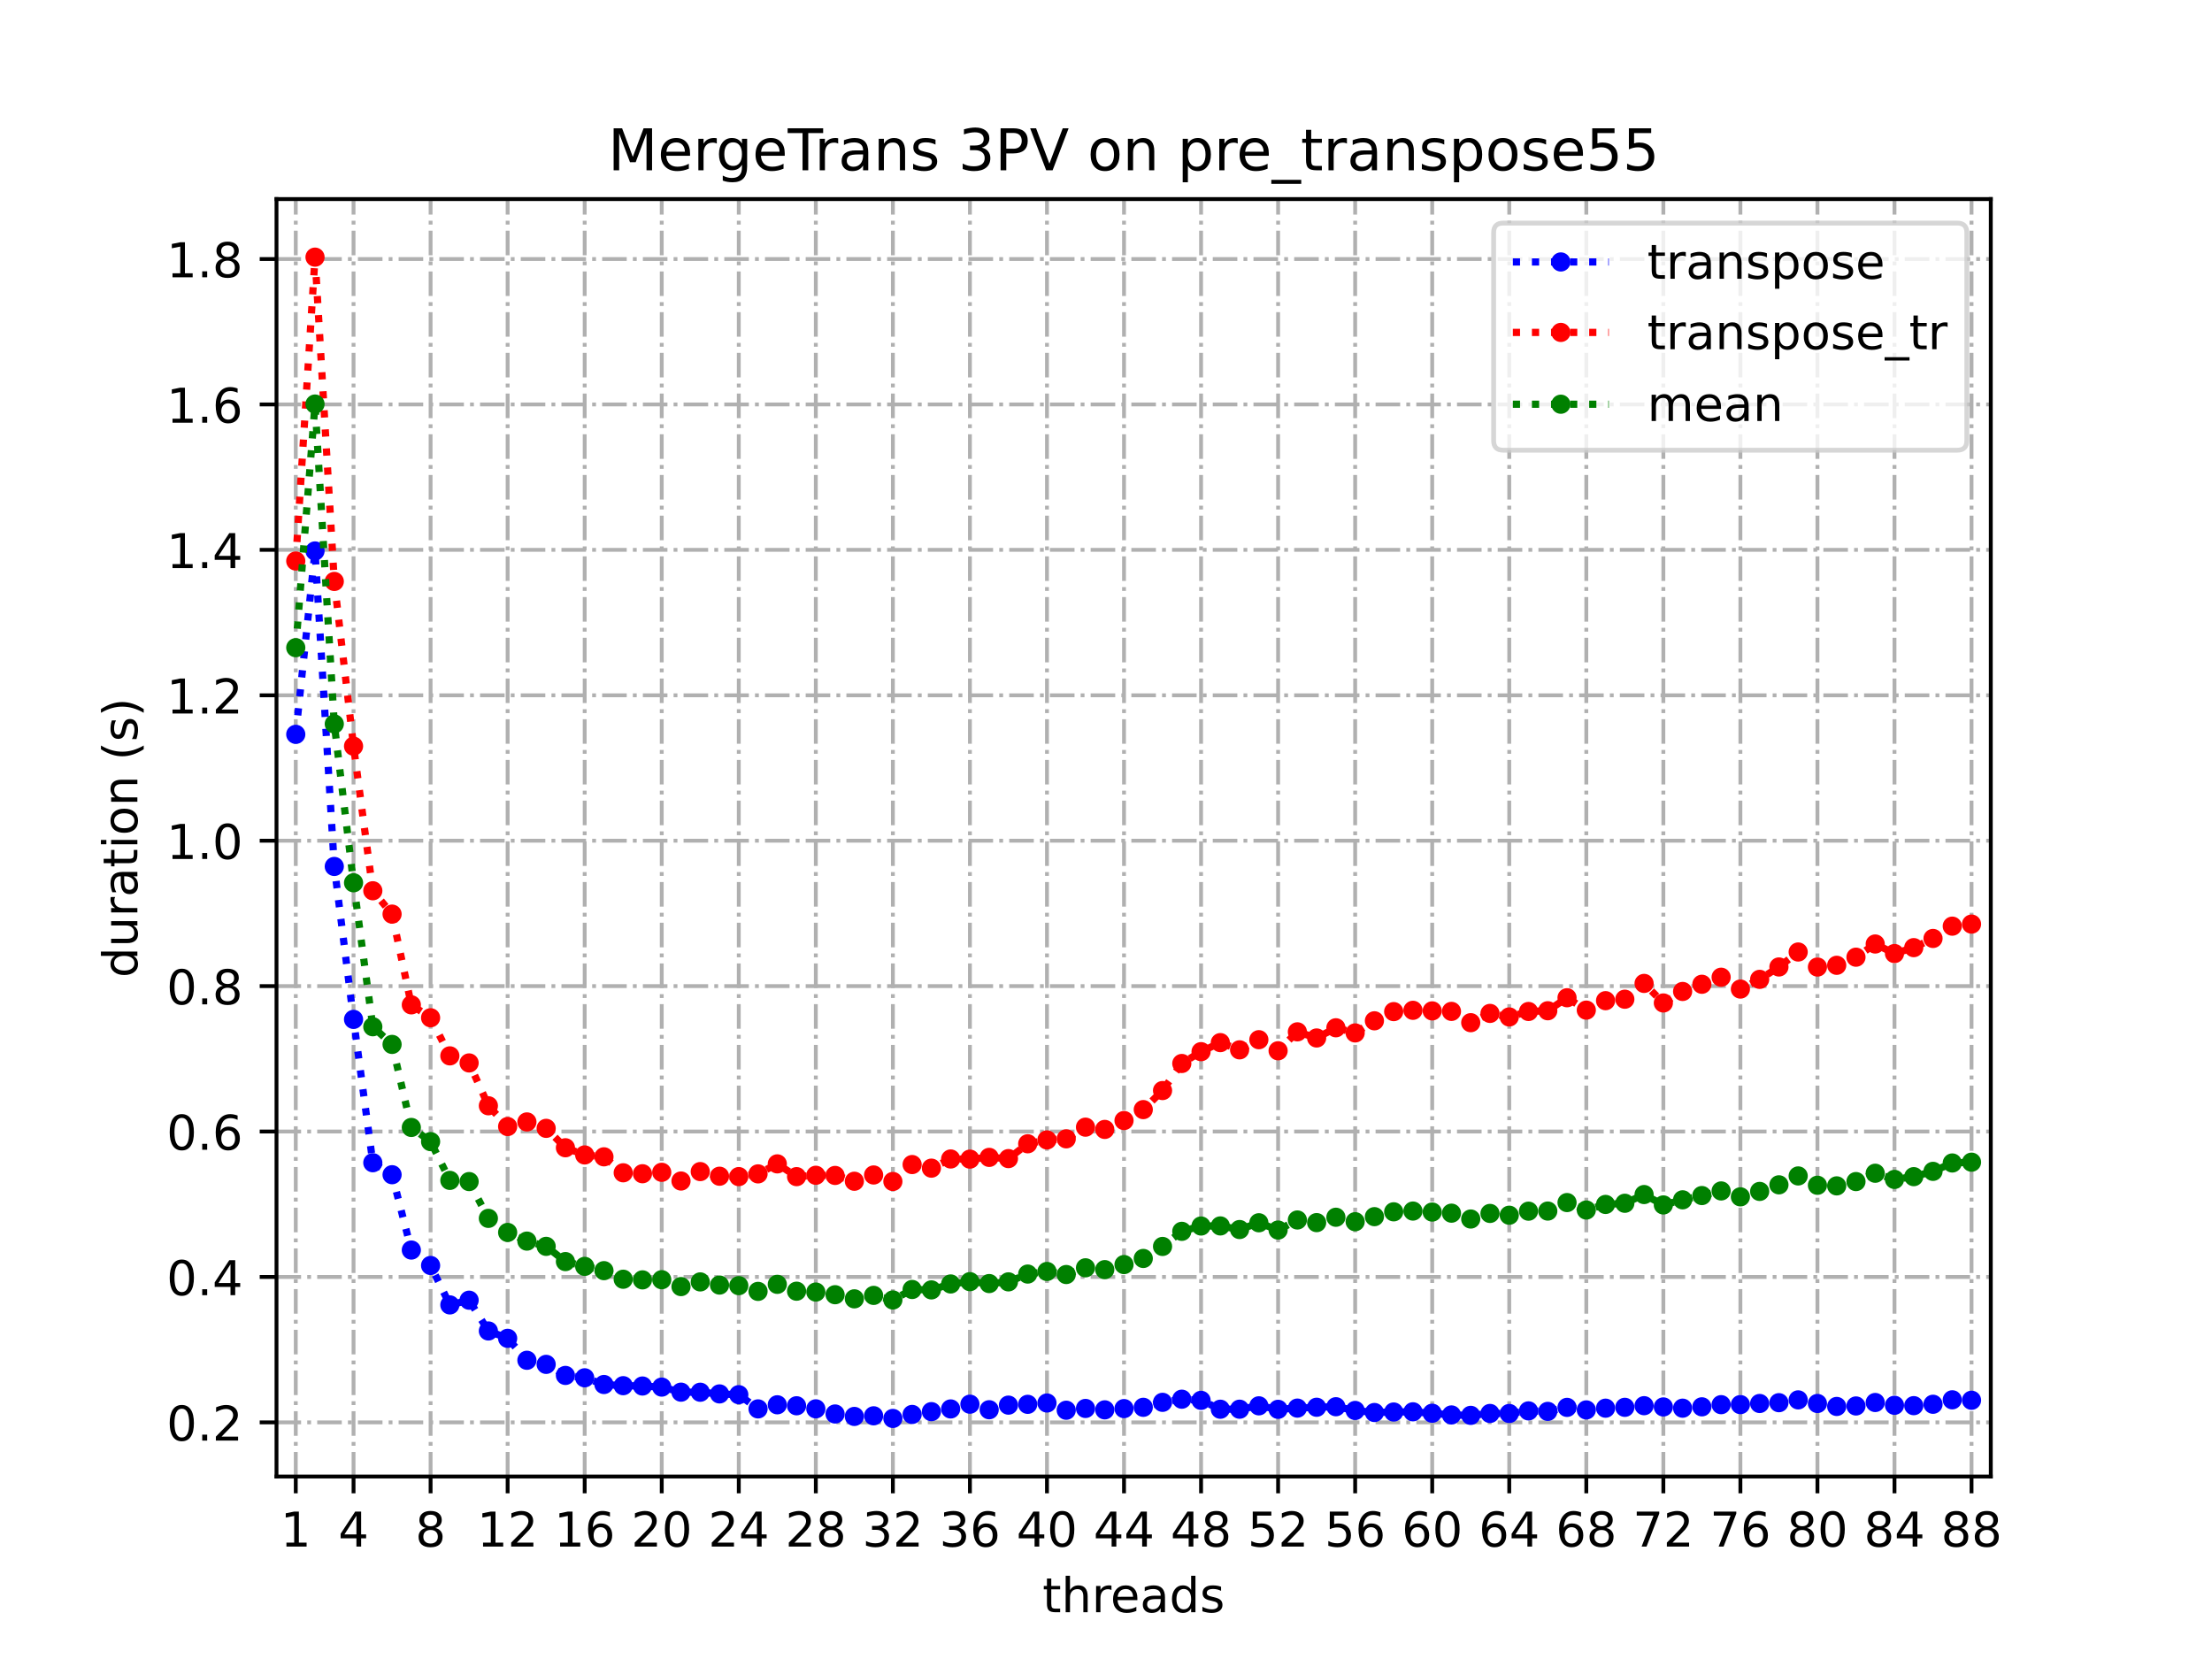 <?xml version="1.0" encoding="utf-8" standalone="no"?>
<!DOCTYPE svg PUBLIC "-//W3C//DTD SVG 1.1//EN"
  "http://www.w3.org/Graphics/SVG/1.1/DTD/svg11.dtd">
<!-- Created with matplotlib (https://matplotlib.org/) -->
<svg height="345.6pt" version="1.1" viewBox="0 0 460.8 345.6" width="460.8pt" xmlns="http://www.w3.org/2000/svg" xmlns:xlink="http://www.w3.org/1999/xlink">
 <defs>
  <style type="text/css">
*{stroke-linecap:butt;stroke-linejoin:round;}
  </style>
 </defs>
 <g id="figure_1">
  <g id="patch_1">
   <path d="M 0 345.6 
L 460.8 345.6 
L 460.8 0 
L 0 0 
z
" style="fill:#ffffff;"/>
  </g>
  <g id="axes_1">
   <g id="patch_2">
    <path d="M 57.6 307.584 
L 414.72 307.584 
L 414.72 41.472 
L 57.6 41.472 
z
" style="fill:#ffffff;"/>
   </g>
   <g id="matplotlib.axis_1">
    <g id="xtick_1">
     <g id="line2d_1">
      <path clip-path="url(#p8c9a073eac)" d="M 61.613 307.584 
L 61.613 41.472 
" style="fill:none;stroke:#b0b0b0;stroke-dasharray:5.12,1.28,0.8,1.28;stroke-dashoffset:0;stroke-width:0.8;"/>
     </g>
     <g id="line2d_2">
      <defs>
       <path d="M 0 0 
L 0 3.5 
" id="m06f05e2982" style="stroke:#000000;stroke-width:0.8;"/>
      </defs>
      <g>
       <use style="stroke:#000000;stroke-width:0.8;" x="61.613" xlink:href="#m06f05e2982" y="307.584"/>
      </g>
     </g>
     <g id="text_1">
      <!-- 1 -->
      <defs>
       <path d="M 12.406 8.297 
L 28.516 8.297 
L 28.516 63.922 
L 10.984 60.406 
L 10.984 69.391 
L 28.422 72.906 
L 38.281 72.906 
L 38.281 8.297 
L 54.391 8.297 
L 54.391 0 
L 12.406 0 
z
" id="DejaVuSans-49"/>
      </defs>
      <g transform="translate(58.431 322.182)scale(0.1 -0.1)">
       <use xlink:href="#DejaVuSans-49"/>
      </g>
     </g>
    </g>
    <g id="xtick_2">
     <g id="line2d_3">
      <path clip-path="url(#p8c9a073eac)" d="M 73.65 307.584 
L 73.65 41.472 
" style="fill:none;stroke:#b0b0b0;stroke-dasharray:5.12,1.28,0.8,1.28;stroke-dashoffset:0;stroke-width:0.8;"/>
     </g>
     <g id="line2d_4">
      <g>
       <use style="stroke:#000000;stroke-width:0.8;" x="73.65" xlink:href="#m06f05e2982" y="307.584"/>
      </g>
     </g>
     <g id="text_2">
      <!-- 4 -->
      <defs>
       <path d="M 37.797 64.312 
L 12.891 25.391 
L 37.797 25.391 
z
M 35.203 72.906 
L 47.609 72.906 
L 47.609 25.391 
L 58.016 25.391 
L 58.016 17.188 
L 47.609 17.188 
L 47.609 0 
L 37.797 0 
L 37.797 17.188 
L 4.891 17.188 
L 4.891 26.703 
z
" id="DejaVuSans-52"/>
      </defs>
      <g transform="translate(70.469 322.182)scale(0.1 -0.1)">
       <use xlink:href="#DejaVuSans-52"/>
      </g>
     </g>
    </g>
    <g id="xtick_3">
     <g id="line2d_5">
      <path clip-path="url(#p8c9a073eac)" d="M 89.701 307.584 
L 89.701 41.472 
" style="fill:none;stroke:#b0b0b0;stroke-dasharray:5.12,1.28,0.8,1.28;stroke-dashoffset:0;stroke-width:0.8;"/>
     </g>
     <g id="line2d_6">
      <g>
       <use style="stroke:#000000;stroke-width:0.8;" x="89.701" xlink:href="#m06f05e2982" y="307.584"/>
      </g>
     </g>
     <g id="text_3">
      <!-- 8 -->
      <defs>
       <path d="M 31.781 34.625 
Q 24.75 34.625 20.719 30.859 
Q 16.703 27.094 16.703 20.516 
Q 16.703 13.922 20.719 10.156 
Q 24.75 6.391 31.781 6.391 
Q 38.812 6.391 42.859 10.172 
Q 46.922 13.969 46.922 20.516 
Q 46.922 27.094 42.891 30.859 
Q 38.875 34.625 31.781 34.625 
z
M 21.922 38.812 
Q 15.578 40.375 12.031 44.719 
Q 8.5 49.078 8.5 55.328 
Q 8.5 64.062 14.719 69.141 
Q 20.953 74.219 31.781 74.219 
Q 42.672 74.219 48.875 69.141 
Q 55.078 64.062 55.078 55.328 
Q 55.078 49.078 51.531 44.719 
Q 48 40.375 41.703 38.812 
Q 48.828 37.156 52.797 32.312 
Q 56.781 27.484 56.781 20.516 
Q 56.781 9.906 50.312 4.234 
Q 43.844 -1.422 31.781 -1.422 
Q 19.734 -1.422 13.25 4.234 
Q 6.781 9.906 6.781 20.516 
Q 6.781 27.484 10.781 32.312 
Q 14.797 37.156 21.922 38.812 
z
M 18.312 54.391 
Q 18.312 48.734 21.844 45.562 
Q 25.391 42.391 31.781 42.391 
Q 38.141 42.391 41.719 45.562 
Q 45.312 48.734 45.312 54.391 
Q 45.312 60.062 41.719 63.234 
Q 38.141 66.406 31.781 66.406 
Q 25.391 66.406 21.844 63.234 
Q 18.312 60.062 18.312 54.391 
z
" id="DejaVuSans-56"/>
      </defs>
      <g transform="translate(86.519 322.182)scale(0.1 -0.1)">
       <use xlink:href="#DejaVuSans-56"/>
      </g>
     </g>
    </g>
    <g id="xtick_4">
     <g id="line2d_7">
      <path clip-path="url(#p8c9a073eac)" d="M 105.751 307.584 
L 105.751 41.472 
" style="fill:none;stroke:#b0b0b0;stroke-dasharray:5.12,1.28,0.8,1.28;stroke-dashoffset:0;stroke-width:0.8;"/>
     </g>
     <g id="line2d_8">
      <g>
       <use style="stroke:#000000;stroke-width:0.8;" x="105.751" xlink:href="#m06f05e2982" y="307.584"/>
      </g>
     </g>
     <g id="text_4">
      <!-- 12 -->
      <defs>
       <path d="M 19.188 8.297 
L 53.609 8.297 
L 53.609 0 
L 7.328 0 
L 7.328 8.297 
Q 12.938 14.109 22.625 23.891 
Q 32.328 33.688 34.812 36.531 
Q 39.547 41.844 41.422 45.531 
Q 43.312 49.219 43.312 52.781 
Q 43.312 58.594 39.234 62.25 
Q 35.156 65.922 28.609 65.922 
Q 23.969 65.922 18.812 64.312 
Q 13.672 62.703 7.812 59.422 
L 7.812 69.391 
Q 13.766 71.781 18.938 73 
Q 24.125 74.219 28.422 74.219 
Q 39.75 74.219 46.484 68.547 
Q 53.219 62.891 53.219 53.422 
Q 53.219 48.922 51.531 44.891 
Q 49.859 40.875 45.406 35.406 
Q 44.188 33.984 37.641 27.219 
Q 31.109 20.453 19.188 8.297 
z
" id="DejaVuSans-50"/>
      </defs>
      <g transform="translate(99.389 322.182)scale(0.1 -0.1)">
       <use xlink:href="#DejaVuSans-49"/>
       <use x="63.623" xlink:href="#DejaVuSans-50"/>
      </g>
     </g>
    </g>
    <g id="xtick_5">
     <g id="line2d_9">
      <path clip-path="url(#p8c9a073eac)" d="M 121.801 307.584 
L 121.801 41.472 
" style="fill:none;stroke:#b0b0b0;stroke-dasharray:5.12,1.28,0.8,1.28;stroke-dashoffset:0;stroke-width:0.8;"/>
     </g>
     <g id="line2d_10">
      <g>
       <use style="stroke:#000000;stroke-width:0.8;" x="121.801" xlink:href="#m06f05e2982" y="307.584"/>
      </g>
     </g>
     <g id="text_5">
      <!-- 16 -->
      <defs>
       <path d="M 33.016 40.375 
Q 26.375 40.375 22.484 35.828 
Q 18.609 31.297 18.609 23.391 
Q 18.609 15.531 22.484 10.953 
Q 26.375 6.391 33.016 6.391 
Q 39.656 6.391 43.531 10.953 
Q 47.406 15.531 47.406 23.391 
Q 47.406 31.297 43.531 35.828 
Q 39.656 40.375 33.016 40.375 
z
M 52.594 71.297 
L 52.594 62.312 
Q 48.875 64.062 45.094 64.984 
Q 41.312 65.922 37.594 65.922 
Q 27.828 65.922 22.672 59.328 
Q 17.531 52.734 16.797 39.406 
Q 19.672 43.656 24.016 45.922 
Q 28.375 48.188 33.594 48.188 
Q 44.578 48.188 50.953 41.516 
Q 57.328 34.859 57.328 23.391 
Q 57.328 12.156 50.688 5.359 
Q 44.047 -1.422 33.016 -1.422 
Q 20.359 -1.422 13.672 8.266 
Q 6.984 17.969 6.984 36.375 
Q 6.984 53.656 15.188 63.938 
Q 23.391 74.219 37.203 74.219 
Q 40.922 74.219 44.703 73.484 
Q 48.484 72.75 52.594 71.297 
z
" id="DejaVuSans-54"/>
      </defs>
      <g transform="translate(115.439 322.182)scale(0.1 -0.1)">
       <use xlink:href="#DejaVuSans-49"/>
       <use x="63.623" xlink:href="#DejaVuSans-54"/>
      </g>
     </g>
    </g>
    <g id="xtick_6">
     <g id="line2d_11">
      <path clip-path="url(#p8c9a073eac)" d="M 137.852 307.584 
L 137.852 41.472 
" style="fill:none;stroke:#b0b0b0;stroke-dasharray:5.12,1.28,0.8,1.28;stroke-dashoffset:0;stroke-width:0.8;"/>
     </g>
     <g id="line2d_12">
      <g>
       <use style="stroke:#000000;stroke-width:0.8;" x="137.852" xlink:href="#m06f05e2982" y="307.584"/>
      </g>
     </g>
     <g id="text_6">
      <!-- 20 -->
      <defs>
       <path d="M 31.781 66.406 
Q 24.172 66.406 20.328 58.906 
Q 16.5 51.422 16.5 36.375 
Q 16.5 21.391 20.328 13.891 
Q 24.172 6.391 31.781 6.391 
Q 39.453 6.391 43.281 13.891 
Q 47.125 21.391 47.125 36.375 
Q 47.125 51.422 43.281 58.906 
Q 39.453 66.406 31.781 66.406 
z
M 31.781 74.219 
Q 44.047 74.219 50.516 64.516 
Q 56.984 54.828 56.984 36.375 
Q 56.984 17.969 50.516 8.266 
Q 44.047 -1.422 31.781 -1.422 
Q 19.531 -1.422 13.062 8.266 
Q 6.594 17.969 6.594 36.375 
Q 6.594 54.828 13.062 64.516 
Q 19.531 74.219 31.781 74.219 
z
" id="DejaVuSans-48"/>
      </defs>
      <g transform="translate(131.489 322.182)scale(0.1 -0.1)">
       <use xlink:href="#DejaVuSans-50"/>
       <use x="63.623" xlink:href="#DejaVuSans-48"/>
      </g>
     </g>
    </g>
    <g id="xtick_7">
     <g id="line2d_13">
      <path clip-path="url(#p8c9a073eac)" d="M 153.902 307.584 
L 153.902 41.472 
" style="fill:none;stroke:#b0b0b0;stroke-dasharray:5.12,1.28,0.8,1.28;stroke-dashoffset:0;stroke-width:0.8;"/>
     </g>
     <g id="line2d_14">
      <g>
       <use style="stroke:#000000;stroke-width:0.8;" x="153.902" xlink:href="#m06f05e2982" y="307.584"/>
      </g>
     </g>
     <g id="text_7">
      <!-- 24 -->
      <g transform="translate(147.54 322.182)scale(0.1 -0.1)">
       <use xlink:href="#DejaVuSans-50"/>
       <use x="63.623" xlink:href="#DejaVuSans-52"/>
      </g>
     </g>
    </g>
    <g id="xtick_8">
     <g id="line2d_15">
      <path clip-path="url(#p8c9a073eac)" d="M 169.952 307.584 
L 169.952 41.472 
" style="fill:none;stroke:#b0b0b0;stroke-dasharray:5.12,1.28,0.8,1.28;stroke-dashoffset:0;stroke-width:0.8;"/>
     </g>
     <g id="line2d_16">
      <g>
       <use style="stroke:#000000;stroke-width:0.8;" x="169.952" xlink:href="#m06f05e2982" y="307.584"/>
      </g>
     </g>
     <g id="text_8">
      <!-- 28 -->
      <g transform="translate(163.59 322.182)scale(0.1 -0.1)">
       <use xlink:href="#DejaVuSans-50"/>
       <use x="63.623" xlink:href="#DejaVuSans-56"/>
      </g>
     </g>
    </g>
    <g id="xtick_9">
     <g id="line2d_17">
      <path clip-path="url(#p8c9a073eac)" d="M 186.003 307.584 
L 186.003 41.472 
" style="fill:none;stroke:#b0b0b0;stroke-dasharray:5.12,1.28,0.8,1.28;stroke-dashoffset:0;stroke-width:0.8;"/>
     </g>
     <g id="line2d_18">
      <g>
       <use style="stroke:#000000;stroke-width:0.8;" x="186.003" xlink:href="#m06f05e2982" y="307.584"/>
      </g>
     </g>
     <g id="text_9">
      <!-- 32 -->
      <defs>
       <path d="M 40.578 39.312 
Q 47.656 37.797 51.625 33 
Q 55.609 28.219 55.609 21.188 
Q 55.609 10.406 48.188 4.484 
Q 40.766 -1.422 27.094 -1.422 
Q 22.516 -1.422 17.656 -0.516 
Q 12.797 0.391 7.625 2.203 
L 7.625 11.719 
Q 11.719 9.328 16.594 8.109 
Q 21.484 6.891 26.812 6.891 
Q 36.078 6.891 40.938 10.547 
Q 45.797 14.203 45.797 21.188 
Q 45.797 27.641 41.281 31.266 
Q 36.766 34.906 28.719 34.906 
L 20.219 34.906 
L 20.219 43.016 
L 29.109 43.016 
Q 36.375 43.016 40.234 45.922 
Q 44.094 48.828 44.094 54.297 
Q 44.094 59.906 40.109 62.906 
Q 36.141 65.922 28.719 65.922 
Q 24.656 65.922 20.016 65.031 
Q 15.375 64.156 9.812 62.312 
L 9.812 71.094 
Q 15.438 72.656 20.344 73.438 
Q 25.25 74.219 29.594 74.219 
Q 40.828 74.219 47.359 69.109 
Q 53.906 64.016 53.906 55.328 
Q 53.906 49.266 50.438 45.094 
Q 46.969 40.922 40.578 39.312 
z
" id="DejaVuSans-51"/>
      </defs>
      <g transform="translate(179.64 322.182)scale(0.1 -0.1)">
       <use xlink:href="#DejaVuSans-51"/>
       <use x="63.623" xlink:href="#DejaVuSans-50"/>
      </g>
     </g>
    </g>
    <g id="xtick_10">
     <g id="line2d_19">
      <path clip-path="url(#p8c9a073eac)" d="M 202.053 307.584 
L 202.053 41.472 
" style="fill:none;stroke:#b0b0b0;stroke-dasharray:5.12,1.28,0.8,1.28;stroke-dashoffset:0;stroke-width:0.8;"/>
     </g>
     <g id="line2d_20">
      <g>
       <use style="stroke:#000000;stroke-width:0.8;" x="202.053" xlink:href="#m06f05e2982" y="307.584"/>
      </g>
     </g>
     <g id="text_10">
      <!-- 36 -->
      <g transform="translate(195.691 322.182)scale(0.1 -0.1)">
       <use xlink:href="#DejaVuSans-51"/>
       <use x="63.623" xlink:href="#DejaVuSans-54"/>
      </g>
     </g>
    </g>
    <g id="xtick_11">
     <g id="line2d_21">
      <path clip-path="url(#p8c9a073eac)" d="M 218.103 307.584 
L 218.103 41.472 
" style="fill:none;stroke:#b0b0b0;stroke-dasharray:5.12,1.28,0.8,1.28;stroke-dashoffset:0;stroke-width:0.8;"/>
     </g>
     <g id="line2d_22">
      <g>
       <use style="stroke:#000000;stroke-width:0.8;" x="218.103" xlink:href="#m06f05e2982" y="307.584"/>
      </g>
     </g>
     <g id="text_11">
      <!-- 40 -->
      <g transform="translate(211.741 322.182)scale(0.1 -0.1)">
       <use xlink:href="#DejaVuSans-52"/>
       <use x="63.623" xlink:href="#DejaVuSans-48"/>
      </g>
     </g>
    </g>
    <g id="xtick_12">
     <g id="line2d_23">
      <path clip-path="url(#p8c9a073eac)" d="M 234.154 307.584 
L 234.154 41.472 
" style="fill:none;stroke:#b0b0b0;stroke-dasharray:5.12,1.28,0.8,1.28;stroke-dashoffset:0;stroke-width:0.8;"/>
     </g>
     <g id="line2d_24">
      <g>
       <use style="stroke:#000000;stroke-width:0.8;" x="234.154" xlink:href="#m06f05e2982" y="307.584"/>
      </g>
     </g>
     <g id="text_12">
      <!-- 44 -->
      <g transform="translate(227.791 322.182)scale(0.1 -0.1)">
       <use xlink:href="#DejaVuSans-52"/>
       <use x="63.623" xlink:href="#DejaVuSans-52"/>
      </g>
     </g>
    </g>
    <g id="xtick_13">
     <g id="line2d_25">
      <path clip-path="url(#p8c9a073eac)" d="M 250.204 307.584 
L 250.204 41.472 
" style="fill:none;stroke:#b0b0b0;stroke-dasharray:5.12,1.28,0.8,1.28;stroke-dashoffset:0;stroke-width:0.8;"/>
     </g>
     <g id="line2d_26">
      <g>
       <use style="stroke:#000000;stroke-width:0.8;" x="250.204" xlink:href="#m06f05e2982" y="307.584"/>
      </g>
     </g>
     <g id="text_13">
      <!-- 48 -->
      <g transform="translate(243.842 322.182)scale(0.1 -0.1)">
       <use xlink:href="#DejaVuSans-52"/>
       <use x="63.623" xlink:href="#DejaVuSans-56"/>
      </g>
     </g>
    </g>
    <g id="xtick_14">
     <g id="line2d_27">
      <path clip-path="url(#p8c9a073eac)" d="M 266.254 307.584 
L 266.254 41.472 
" style="fill:none;stroke:#b0b0b0;stroke-dasharray:5.12,1.28,0.8,1.28;stroke-dashoffset:0;stroke-width:0.8;"/>
     </g>
     <g id="line2d_28">
      <g>
       <use style="stroke:#000000;stroke-width:0.8;" x="266.254" xlink:href="#m06f05e2982" y="307.584"/>
      </g>
     </g>
     <g id="text_14">
      <!-- 52 -->
      <defs>
       <path d="M 10.797 72.906 
L 49.516 72.906 
L 49.516 64.594 
L 19.828 64.594 
L 19.828 46.734 
Q 21.969 47.469 24.109 47.828 
Q 26.266 48.188 28.422 48.188 
Q 40.625 48.188 47.75 41.5 
Q 54.891 34.812 54.891 23.391 
Q 54.891 11.625 47.562 5.094 
Q 40.234 -1.422 26.906 -1.422 
Q 22.312 -1.422 17.547 -0.641 
Q 12.797 0.141 7.719 1.703 
L 7.719 11.625 
Q 12.109 9.234 16.797 8.062 
Q 21.484 6.891 26.703 6.891 
Q 35.156 6.891 40.078 11.328 
Q 45.016 15.766 45.016 23.391 
Q 45.016 31 40.078 35.438 
Q 35.156 39.891 26.703 39.891 
Q 22.75 39.891 18.812 39.016 
Q 14.891 38.141 10.797 36.281 
z
" id="DejaVuSans-53"/>
      </defs>
      <g transform="translate(259.892 322.182)scale(0.1 -0.1)">
       <use xlink:href="#DejaVuSans-53"/>
       <use x="63.623" xlink:href="#DejaVuSans-50"/>
      </g>
     </g>
    </g>
    <g id="xtick_15">
     <g id="line2d_29">
      <path clip-path="url(#p8c9a073eac)" d="M 282.305 307.584 
L 282.305 41.472 
" style="fill:none;stroke:#b0b0b0;stroke-dasharray:5.12,1.28,0.8,1.28;stroke-dashoffset:0;stroke-width:0.8;"/>
     </g>
     <g id="line2d_30">
      <g>
       <use style="stroke:#000000;stroke-width:0.8;" x="282.305" xlink:href="#m06f05e2982" y="307.584"/>
      </g>
     </g>
     <g id="text_15">
      <!-- 56 -->
      <g transform="translate(275.942 322.182)scale(0.1 -0.1)">
       <use xlink:href="#DejaVuSans-53"/>
       <use x="63.623" xlink:href="#DejaVuSans-54"/>
      </g>
     </g>
    </g>
    <g id="xtick_16">
     <g id="line2d_31">
      <path clip-path="url(#p8c9a073eac)" d="M 298.355 307.584 
L 298.355 41.472 
" style="fill:none;stroke:#b0b0b0;stroke-dasharray:5.12,1.28,0.8,1.28;stroke-dashoffset:0;stroke-width:0.8;"/>
     </g>
     <g id="line2d_32">
      <g>
       <use style="stroke:#000000;stroke-width:0.8;" x="298.355" xlink:href="#m06f05e2982" y="307.584"/>
      </g>
     </g>
     <g id="text_16">
      <!-- 60 -->
      <g transform="translate(291.993 322.182)scale(0.1 -0.1)">
       <use xlink:href="#DejaVuSans-54"/>
       <use x="63.623" xlink:href="#DejaVuSans-48"/>
      </g>
     </g>
    </g>
    <g id="xtick_17">
     <g id="line2d_33">
      <path clip-path="url(#p8c9a073eac)" d="M 314.405 307.584 
L 314.405 41.472 
" style="fill:none;stroke:#b0b0b0;stroke-dasharray:5.12,1.28,0.8,1.28;stroke-dashoffset:0;stroke-width:0.8;"/>
     </g>
     <g id="line2d_34">
      <g>
       <use style="stroke:#000000;stroke-width:0.8;" x="314.405" xlink:href="#m06f05e2982" y="307.584"/>
      </g>
     </g>
     <g id="text_17">
      <!-- 64 -->
      <g transform="translate(308.043 322.182)scale(0.1 -0.1)">
       <use xlink:href="#DejaVuSans-54"/>
       <use x="63.623" xlink:href="#DejaVuSans-52"/>
      </g>
     </g>
    </g>
    <g id="xtick_18">
     <g id="line2d_35">
      <path clip-path="url(#p8c9a073eac)" d="M 330.456 307.584 
L 330.456 41.472 
" style="fill:none;stroke:#b0b0b0;stroke-dasharray:5.12,1.28,0.8,1.28;stroke-dashoffset:0;stroke-width:0.8;"/>
     </g>
     <g id="line2d_36">
      <g>
       <use style="stroke:#000000;stroke-width:0.8;" x="330.456" xlink:href="#m06f05e2982" y="307.584"/>
      </g>
     </g>
     <g id="text_18">
      <!-- 68 -->
      <g transform="translate(324.093 322.182)scale(0.1 -0.1)">
       <use xlink:href="#DejaVuSans-54"/>
       <use x="63.623" xlink:href="#DejaVuSans-56"/>
      </g>
     </g>
    </g>
    <g id="xtick_19">
     <g id="line2d_37">
      <path clip-path="url(#p8c9a073eac)" d="M 346.506 307.584 
L 346.506 41.472 
" style="fill:none;stroke:#b0b0b0;stroke-dasharray:5.12,1.28,0.8,1.28;stroke-dashoffset:0;stroke-width:0.8;"/>
     </g>
     <g id="line2d_38">
      <g>
       <use style="stroke:#000000;stroke-width:0.8;" x="346.506" xlink:href="#m06f05e2982" y="307.584"/>
      </g>
     </g>
     <g id="text_19">
      <!-- 72 -->
      <defs>
       <path d="M 8.203 72.906 
L 55.078 72.906 
L 55.078 68.703 
L 28.609 0 
L 18.312 0 
L 43.219 64.594 
L 8.203 64.594 
z
" id="DejaVuSans-55"/>
      </defs>
      <g transform="translate(340.144 322.182)scale(0.1 -0.1)">
       <use xlink:href="#DejaVuSans-55"/>
       <use x="63.623" xlink:href="#DejaVuSans-50"/>
      </g>
     </g>
    </g>
    <g id="xtick_20">
     <g id="line2d_39">
      <path clip-path="url(#p8c9a073eac)" d="M 362.556 307.584 
L 362.556 41.472 
" style="fill:none;stroke:#b0b0b0;stroke-dasharray:5.12,1.28,0.8,1.28;stroke-dashoffset:0;stroke-width:0.8;"/>
     </g>
     <g id="line2d_40">
      <g>
       <use style="stroke:#000000;stroke-width:0.8;" x="362.556" xlink:href="#m06f05e2982" y="307.584"/>
      </g>
     </g>
     <g id="text_20">
      <!-- 76 -->
      <g transform="translate(356.194 322.182)scale(0.1 -0.1)">
       <use xlink:href="#DejaVuSans-55"/>
       <use x="63.623" xlink:href="#DejaVuSans-54"/>
      </g>
     </g>
    </g>
    <g id="xtick_21">
     <g id="line2d_41">
      <path clip-path="url(#p8c9a073eac)" d="M 378.607 307.584 
L 378.607 41.472 
" style="fill:none;stroke:#b0b0b0;stroke-dasharray:5.12,1.28,0.8,1.28;stroke-dashoffset:0;stroke-width:0.8;"/>
     </g>
     <g id="line2d_42">
      <g>
       <use style="stroke:#000000;stroke-width:0.8;" x="378.607" xlink:href="#m06f05e2982" y="307.584"/>
      </g>
     </g>
     <g id="text_21">
      <!-- 80 -->
      <g transform="translate(372.244 322.182)scale(0.1 -0.1)">
       <use xlink:href="#DejaVuSans-56"/>
       <use x="63.623" xlink:href="#DejaVuSans-48"/>
      </g>
     </g>
    </g>
    <g id="xtick_22">
     <g id="line2d_43">
      <path clip-path="url(#p8c9a073eac)" d="M 394.657 307.584 
L 394.657 41.472 
" style="fill:none;stroke:#b0b0b0;stroke-dasharray:5.12,1.28,0.8,1.28;stroke-dashoffset:0;stroke-width:0.8;"/>
     </g>
     <g id="line2d_44">
      <g>
       <use style="stroke:#000000;stroke-width:0.8;" x="394.657" xlink:href="#m06f05e2982" y="307.584"/>
      </g>
     </g>
     <g id="text_22">
      <!-- 84 -->
      <g transform="translate(388.295 322.182)scale(0.1 -0.1)">
       <use xlink:href="#DejaVuSans-56"/>
       <use x="63.623" xlink:href="#DejaVuSans-52"/>
      </g>
     </g>
    </g>
    <g id="xtick_23">
     <g id="line2d_45">
      <path clip-path="url(#p8c9a073eac)" d="M 410.707 307.584 
L 410.707 41.472 
" style="fill:none;stroke:#b0b0b0;stroke-dasharray:5.12,1.28,0.8,1.28;stroke-dashoffset:0;stroke-width:0.8;"/>
     </g>
     <g id="line2d_46">
      <g>
       <use style="stroke:#000000;stroke-width:0.8;" x="410.707" xlink:href="#m06f05e2982" y="307.584"/>
      </g>
     </g>
     <g id="text_23">
      <!-- 88 -->
      <g transform="translate(404.345 322.182)scale(0.1 -0.1)">
       <use xlink:href="#DejaVuSans-56"/>
       <use x="63.623" xlink:href="#DejaVuSans-56"/>
      </g>
     </g>
    </g>
    <g id="text_24">
     <!-- threads -->
     <defs>
      <path d="M 18.312 70.219 
L 18.312 54.688 
L 36.812 54.688 
L 36.812 47.703 
L 18.312 47.703 
L 18.312 18.016 
Q 18.312 11.328 20.141 9.422 
Q 21.969 7.516 27.594 7.516 
L 36.812 7.516 
L 36.812 0 
L 27.594 0 
Q 17.188 0 13.234 3.875 
Q 9.281 7.766 9.281 18.016 
L 9.281 47.703 
L 2.688 47.703 
L 2.688 54.688 
L 9.281 54.688 
L 9.281 70.219 
z
" id="DejaVuSans-116"/>
      <path d="M 54.891 33.016 
L 54.891 0 
L 45.906 0 
L 45.906 32.719 
Q 45.906 40.484 42.875 44.328 
Q 39.844 48.188 33.797 48.188 
Q 26.516 48.188 22.312 43.547 
Q 18.109 38.922 18.109 30.906 
L 18.109 0 
L 9.078 0 
L 9.078 75.984 
L 18.109 75.984 
L 18.109 46.188 
Q 21.344 51.125 25.703 53.562 
Q 30.078 56 35.797 56 
Q 45.219 56 50.047 50.172 
Q 54.891 44.344 54.891 33.016 
z
" id="DejaVuSans-104"/>
      <path d="M 41.109 46.297 
Q 39.594 47.172 37.812 47.578 
Q 36.031 48 33.891 48 
Q 26.266 48 22.188 43.047 
Q 18.109 38.094 18.109 28.812 
L 18.109 0 
L 9.078 0 
L 9.078 54.688 
L 18.109 54.688 
L 18.109 46.188 
Q 20.953 51.172 25.484 53.578 
Q 30.031 56 36.531 56 
Q 37.453 56 38.578 55.875 
Q 39.703 55.766 41.062 55.516 
z
" id="DejaVuSans-114"/>
      <path d="M 56.203 29.594 
L 56.203 25.203 
L 14.891 25.203 
Q 15.484 15.922 20.484 11.062 
Q 25.484 6.203 34.422 6.203 
Q 39.594 6.203 44.453 7.469 
Q 49.312 8.734 54.109 11.281 
L 54.109 2.781 
Q 49.266 0.734 44.188 -0.344 
Q 39.109 -1.422 33.891 -1.422 
Q 20.797 -1.422 13.156 6.188 
Q 5.516 13.812 5.516 26.812 
Q 5.516 40.234 12.766 48.109 
Q 20.016 56 32.328 56 
Q 43.359 56 49.781 48.891 
Q 56.203 41.797 56.203 29.594 
z
M 47.219 32.234 
Q 47.125 39.594 43.094 43.984 
Q 39.062 48.391 32.422 48.391 
Q 24.906 48.391 20.391 44.141 
Q 15.875 39.891 15.188 32.172 
z
" id="DejaVuSans-101"/>
      <path d="M 34.281 27.484 
Q 23.391 27.484 19.188 25 
Q 14.984 22.516 14.984 16.5 
Q 14.984 11.719 18.141 8.906 
Q 21.297 6.109 26.703 6.109 
Q 34.188 6.109 38.703 11.406 
Q 43.219 16.703 43.219 25.484 
L 43.219 27.484 
z
M 52.203 31.203 
L 52.203 0 
L 43.219 0 
L 43.219 8.297 
Q 40.141 3.328 35.547 0.953 
Q 30.953 -1.422 24.312 -1.422 
Q 15.922 -1.422 10.953 3.297 
Q 6 8.016 6 15.922 
Q 6 25.141 12.172 29.828 
Q 18.359 34.516 30.609 34.516 
L 43.219 34.516 
L 43.219 35.406 
Q 43.219 41.609 39.141 45 
Q 35.062 48.391 27.688 48.391 
Q 23 48.391 18.547 47.266 
Q 14.109 46.141 10.016 43.891 
L 10.016 52.203 
Q 14.938 54.109 19.578 55.047 
Q 24.219 56 28.609 56 
Q 40.484 56 46.344 49.844 
Q 52.203 43.703 52.203 31.203 
z
" id="DejaVuSans-97"/>
      <path d="M 45.406 46.391 
L 45.406 75.984 
L 54.391 75.984 
L 54.391 0 
L 45.406 0 
L 45.406 8.203 
Q 42.578 3.328 38.25 0.953 
Q 33.938 -1.422 27.875 -1.422 
Q 17.969 -1.422 11.734 6.484 
Q 5.516 14.406 5.516 27.297 
Q 5.516 40.188 11.734 48.094 
Q 17.969 56 27.875 56 
Q 33.938 56 38.25 53.625 
Q 42.578 51.266 45.406 46.391 
z
M 14.797 27.297 
Q 14.797 17.391 18.875 11.75 
Q 22.953 6.109 30.078 6.109 
Q 37.203 6.109 41.297 11.75 
Q 45.406 17.391 45.406 27.297 
Q 45.406 37.203 41.297 42.844 
Q 37.203 48.484 30.078 48.484 
Q 22.953 48.484 18.875 42.844 
Q 14.797 37.203 14.797 27.297 
z
" id="DejaVuSans-100"/>
      <path d="M 44.281 53.078 
L 44.281 44.578 
Q 40.484 46.531 36.375 47.5 
Q 32.281 48.484 27.875 48.484 
Q 21.188 48.484 17.844 46.438 
Q 14.5 44.391 14.5 40.281 
Q 14.5 37.156 16.891 35.375 
Q 19.281 33.594 26.516 31.984 
L 29.594 31.297 
Q 39.156 29.25 43.188 25.516 
Q 47.219 21.781 47.219 15.094 
Q 47.219 7.469 41.188 3.016 
Q 35.156 -1.422 24.609 -1.422 
Q 20.219 -1.422 15.453 -0.562 
Q 10.688 0.297 5.422 2 
L 5.422 11.281 
Q 10.406 8.688 15.234 7.391 
Q 20.062 6.109 24.812 6.109 
Q 31.156 6.109 34.562 8.281 
Q 37.984 10.453 37.984 14.406 
Q 37.984 18.062 35.516 20.016 
Q 33.062 21.969 24.703 23.781 
L 21.578 24.516 
Q 13.234 26.266 9.516 29.906 
Q 5.812 33.547 5.812 39.891 
Q 5.812 47.609 11.281 51.797 
Q 16.75 56 26.812 56 
Q 31.781 56 36.172 55.266 
Q 40.578 54.547 44.281 53.078 
z
" id="DejaVuSans-115"/>
     </defs>
     <g transform="translate(217.169 335.861)scale(0.1 -0.1)">
      <use xlink:href="#DejaVuSans-116"/>
      <use x="39.209" xlink:href="#DejaVuSans-104"/>
      <use x="102.588" xlink:href="#DejaVuSans-114"/>
      <use x="141.451" xlink:href="#DejaVuSans-101"/>
      <use x="202.975" xlink:href="#DejaVuSans-97"/>
      <use x="264.254" xlink:href="#DejaVuSans-100"/>
      <use x="327.73" xlink:href="#DejaVuSans-115"/>
     </g>
    </g>
   </g>
   <g id="matplotlib.axis_2">
    <g id="ytick_1">
     <g id="line2d_47">
      <path clip-path="url(#p8c9a073eac)" d="M 57.6 296.303 
L 414.72 296.303 
" style="fill:none;stroke:#b0b0b0;stroke-dasharray:5.12,1.28,0.8,1.28;stroke-dashoffset:0;stroke-width:0.8;"/>
     </g>
     <g id="line2d_48">
      <defs>
       <path d="M 0 0 
L -3.5 0 
" id="m0fb2c18e25" style="stroke:#000000;stroke-width:0.8;"/>
      </defs>
      <g>
       <use style="stroke:#000000;stroke-width:0.8;" x="57.6" xlink:href="#m0fb2c18e25" y="296.303"/>
      </g>
     </g>
     <g id="text_25">
      <!-- 0.2 -->
      <defs>
       <path d="M 10.688 12.406 
L 21 12.406 
L 21 0 
L 10.688 0 
z
" id="DejaVuSans-46"/>
      </defs>
      <g transform="translate(34.697 300.102)scale(0.1 -0.1)">
       <use xlink:href="#DejaVuSans-48"/>
       <use x="63.623" xlink:href="#DejaVuSans-46"/>
       <use x="95.41" xlink:href="#DejaVuSans-50"/>
      </g>
     </g>
    </g>
    <g id="ytick_2">
     <g id="line2d_49">
      <path clip-path="url(#p8c9a073eac)" d="M 57.6 266.01 
L 414.72 266.01 
" style="fill:none;stroke:#b0b0b0;stroke-dasharray:5.12,1.28,0.8,1.28;stroke-dashoffset:0;stroke-width:0.8;"/>
     </g>
     <g id="line2d_50">
      <g>
       <use style="stroke:#000000;stroke-width:0.8;" x="57.6" xlink:href="#m0fb2c18e25" y="266.01"/>
      </g>
     </g>
     <g id="text_26">
      <!-- 0.4 -->
      <g transform="translate(34.697 269.81)scale(0.1 -0.1)">
       <use xlink:href="#DejaVuSans-48"/>
       <use x="63.623" xlink:href="#DejaVuSans-46"/>
       <use x="95.41" xlink:href="#DejaVuSans-52"/>
      </g>
     </g>
    </g>
    <g id="ytick_3">
     <g id="line2d_51">
      <path clip-path="url(#p8c9a073eac)" d="M 57.6 235.718 
L 414.72 235.718 
" style="fill:none;stroke:#b0b0b0;stroke-dasharray:5.12,1.28,0.8,1.28;stroke-dashoffset:0;stroke-width:0.8;"/>
     </g>
     <g id="line2d_52">
      <g>
       <use style="stroke:#000000;stroke-width:0.8;" x="57.6" xlink:href="#m0fb2c18e25" y="235.718"/>
      </g>
     </g>
     <g id="text_27">
      <!-- 0.6 -->
      <g transform="translate(34.697 239.517)scale(0.1 -0.1)">
       <use xlink:href="#DejaVuSans-48"/>
       <use x="63.623" xlink:href="#DejaVuSans-46"/>
       <use x="95.41" xlink:href="#DejaVuSans-54"/>
      </g>
     </g>
    </g>
    <g id="ytick_4">
     <g id="line2d_53">
      <path clip-path="url(#p8c9a073eac)" d="M 57.6 205.425 
L 414.72 205.425 
" style="fill:none;stroke:#b0b0b0;stroke-dasharray:5.12,1.28,0.8,1.28;stroke-dashoffset:0;stroke-width:0.8;"/>
     </g>
     <g id="line2d_54">
      <g>
       <use style="stroke:#000000;stroke-width:0.8;" x="57.6" xlink:href="#m0fb2c18e25" y="205.425"/>
      </g>
     </g>
     <g id="text_28">
      <!-- 0.8 -->
      <g transform="translate(34.697 209.224)scale(0.1 -0.1)">
       <use xlink:href="#DejaVuSans-48"/>
       <use x="63.623" xlink:href="#DejaVuSans-46"/>
       <use x="95.41" xlink:href="#DejaVuSans-56"/>
      </g>
     </g>
    </g>
    <g id="ytick_5">
     <g id="line2d_55">
      <path clip-path="url(#p8c9a073eac)" d="M 57.6 175.132 
L 414.72 175.132 
" style="fill:none;stroke:#b0b0b0;stroke-dasharray:5.12,1.28,0.8,1.28;stroke-dashoffset:0;stroke-width:0.8;"/>
     </g>
     <g id="line2d_56">
      <g>
       <use style="stroke:#000000;stroke-width:0.8;" x="57.6" xlink:href="#m0fb2c18e25" y="175.132"/>
      </g>
     </g>
     <g id="text_29">
      <!-- 1.0 -->
      <g transform="translate(34.697 178.932)scale(0.1 -0.1)">
       <use xlink:href="#DejaVuSans-49"/>
       <use x="63.623" xlink:href="#DejaVuSans-46"/>
       <use x="95.41" xlink:href="#DejaVuSans-48"/>
      </g>
     </g>
    </g>
    <g id="ytick_6">
     <g id="line2d_57">
      <path clip-path="url(#p8c9a073eac)" d="M 57.6 144.84 
L 414.72 144.84 
" style="fill:none;stroke:#b0b0b0;stroke-dasharray:5.12,1.28,0.8,1.28;stroke-dashoffset:0;stroke-width:0.8;"/>
     </g>
     <g id="line2d_58">
      <g>
       <use style="stroke:#000000;stroke-width:0.8;" x="57.6" xlink:href="#m0fb2c18e25" y="144.84"/>
      </g>
     </g>
     <g id="text_30">
      <!-- 1.2 -->
      <g transform="translate(34.697 148.639)scale(0.1 -0.1)">
       <use xlink:href="#DejaVuSans-49"/>
       <use x="63.623" xlink:href="#DejaVuSans-46"/>
       <use x="95.41" xlink:href="#DejaVuSans-50"/>
      </g>
     </g>
    </g>
    <g id="ytick_7">
     <g id="line2d_59">
      <path clip-path="url(#p8c9a073eac)" d="M 57.6 114.547 
L 414.72 114.547 
" style="fill:none;stroke:#b0b0b0;stroke-dasharray:5.12,1.28,0.8,1.28;stroke-dashoffset:0;stroke-width:0.8;"/>
     </g>
     <g id="line2d_60">
      <g>
       <use style="stroke:#000000;stroke-width:0.8;" x="57.6" xlink:href="#m0fb2c18e25" y="114.547"/>
      </g>
     </g>
     <g id="text_31">
      <!-- 1.4 -->
      <g transform="translate(34.697 118.346)scale(0.1 -0.1)">
       <use xlink:href="#DejaVuSans-49"/>
       <use x="63.623" xlink:href="#DejaVuSans-46"/>
       <use x="95.41" xlink:href="#DejaVuSans-52"/>
      </g>
     </g>
    </g>
    <g id="ytick_8">
     <g id="line2d_61">
      <path clip-path="url(#p8c9a073eac)" d="M 57.6 84.255 
L 414.72 84.255 
" style="fill:none;stroke:#b0b0b0;stroke-dasharray:5.12,1.28,0.8,1.28;stroke-dashoffset:0;stroke-width:0.8;"/>
     </g>
     <g id="line2d_62">
      <g>
       <use style="stroke:#000000;stroke-width:0.8;" x="57.6" xlink:href="#m0fb2c18e25" y="84.255"/>
      </g>
     </g>
     <g id="text_32">
      <!-- 1.6 -->
      <g transform="translate(34.697 88.054)scale(0.1 -0.1)">
       <use xlink:href="#DejaVuSans-49"/>
       <use x="63.623" xlink:href="#DejaVuSans-46"/>
       <use x="95.41" xlink:href="#DejaVuSans-54"/>
      </g>
     </g>
    </g>
    <g id="ytick_9">
     <g id="line2d_63">
      <path clip-path="url(#p8c9a073eac)" d="M 57.6 53.962 
L 414.72 53.962 
" style="fill:none;stroke:#b0b0b0;stroke-dasharray:5.12,1.28,0.8,1.28;stroke-dashoffset:0;stroke-width:0.8;"/>
     </g>
     <g id="line2d_64">
      <g>
       <use style="stroke:#000000;stroke-width:0.8;" x="57.6" xlink:href="#m0fb2c18e25" y="53.962"/>
      </g>
     </g>
     <g id="text_33">
      <!-- 1.8 -->
      <g transform="translate(34.697 57.761)scale(0.1 -0.1)">
       <use xlink:href="#DejaVuSans-49"/>
       <use x="63.623" xlink:href="#DejaVuSans-46"/>
       <use x="95.41" xlink:href="#DejaVuSans-56"/>
      </g>
     </g>
    </g>
    <g id="text_34">
     <!-- duration (s) -->
     <defs>
      <path d="M 8.5 21.578 
L 8.5 54.688 
L 17.484 54.688 
L 17.484 21.922 
Q 17.484 14.156 20.5 10.266 
Q 23.531 6.391 29.594 6.391 
Q 36.859 6.391 41.078 11.031 
Q 45.312 15.672 45.312 23.688 
L 45.312 54.688 
L 54.297 54.688 
L 54.297 0 
L 45.312 0 
L 45.312 8.406 
Q 42.047 3.422 37.719 1 
Q 33.406 -1.422 27.688 -1.422 
Q 18.266 -1.422 13.375 4.438 
Q 8.5 10.297 8.5 21.578 
z
M 31.109 56 
z
" id="DejaVuSans-117"/>
      <path d="M 9.422 54.688 
L 18.406 54.688 
L 18.406 0 
L 9.422 0 
z
M 9.422 75.984 
L 18.406 75.984 
L 18.406 64.594 
L 9.422 64.594 
z
" id="DejaVuSans-105"/>
      <path d="M 30.609 48.391 
Q 23.391 48.391 19.188 42.75 
Q 14.984 37.109 14.984 27.297 
Q 14.984 17.484 19.156 11.844 
Q 23.344 6.203 30.609 6.203 
Q 37.797 6.203 41.984 11.859 
Q 46.188 17.531 46.188 27.297 
Q 46.188 37.016 41.984 42.703 
Q 37.797 48.391 30.609 48.391 
z
M 30.609 56 
Q 42.328 56 49.016 48.375 
Q 55.719 40.766 55.719 27.297 
Q 55.719 13.875 49.016 6.219 
Q 42.328 -1.422 30.609 -1.422 
Q 18.844 -1.422 12.172 6.219 
Q 5.516 13.875 5.516 27.297 
Q 5.516 40.766 12.172 48.375 
Q 18.844 56 30.609 56 
z
" id="DejaVuSans-111"/>
      <path d="M 54.891 33.016 
L 54.891 0 
L 45.906 0 
L 45.906 32.719 
Q 45.906 40.484 42.875 44.328 
Q 39.844 48.188 33.797 48.188 
Q 26.516 48.188 22.312 43.547 
Q 18.109 38.922 18.109 30.906 
L 18.109 0 
L 9.078 0 
L 9.078 54.688 
L 18.109 54.688 
L 18.109 46.188 
Q 21.344 51.125 25.703 53.562 
Q 30.078 56 35.797 56 
Q 45.219 56 50.047 50.172 
Q 54.891 44.344 54.891 33.016 
z
" id="DejaVuSans-110"/>
      <path id="DejaVuSans-32"/>
      <path d="M 31 75.875 
Q 24.469 64.656 21.281 53.656 
Q 18.109 42.672 18.109 31.391 
Q 18.109 20.125 21.312 9.062 
Q 24.516 -2 31 -13.188 
L 23.188 -13.188 
Q 15.875 -1.703 12.234 9.375 
Q 8.594 20.453 8.594 31.391 
Q 8.594 42.281 12.203 53.312 
Q 15.828 64.359 23.188 75.875 
z
" id="DejaVuSans-40"/>
      <path d="M 8.016 75.875 
L 15.828 75.875 
Q 23.141 64.359 26.781 53.312 
Q 30.422 42.281 30.422 31.391 
Q 30.422 20.453 26.781 9.375 
Q 23.141 -1.703 15.828 -13.188 
L 8.016 -13.188 
Q 14.5 -2 17.703 9.062 
Q 20.906 20.125 20.906 31.391 
Q 20.906 42.672 17.703 53.656 
Q 14.5 64.656 8.016 75.875 
z
" id="DejaVuSans-41"/>
     </defs>
     <g transform="translate(28.617 203.663)rotate(-90)scale(0.1 -0.1)">
      <use xlink:href="#DejaVuSans-100"/>
      <use x="63.477" xlink:href="#DejaVuSans-117"/>
      <use x="126.855" xlink:href="#DejaVuSans-114"/>
      <use x="167.969" xlink:href="#DejaVuSans-97"/>
      <use x="229.248" xlink:href="#DejaVuSans-116"/>
      <use x="268.457" xlink:href="#DejaVuSans-105"/>
      <use x="296.24" xlink:href="#DejaVuSans-111"/>
      <use x="357.422" xlink:href="#DejaVuSans-110"/>
      <use x="420.801" xlink:href="#DejaVuSans-32"/>
      <use x="452.588" xlink:href="#DejaVuSans-40"/>
      <use x="491.602" xlink:href="#DejaVuSans-115"/>
      <use x="543.701" xlink:href="#DejaVuSans-41"/>
     </g>
    </g>
   </g>
   <g id="line2d_65">
    <path clip-path="url(#p8c9a073eac)" d="M 61.613 152.978 
L 65.625 114.775 
L 69.638 180.498 
L 73.65 212.358 
L 77.663 242.217 
L 81.676 244.715 
L 85.688 260.408 
L 89.701 263.622 
L 93.713 271.835 
L 97.726 270.855 
L 101.738 277.264 
L 105.751 278.798 
L 109.764 283.37 
L 113.776 284.223 
L 117.789 286.526 
L 121.801 287.022 
L 125.814 288.418 
L 129.827 288.663 
L 133.839 288.732 
L 137.852 288.959 
L 141.864 290.013 
L 145.877 290.027 
L 149.889 290.378 
L 153.902 290.538 
L 157.915 293.499 
L 161.927 292.644 
L 165.94 292.848 
L 169.952 293.487 
L 173.965 294.559 
L 177.978 295.068 
L 181.99 294.94 
L 186.003 295.488 
L 190.015 294.653 
L 194.028 294.07 
L 198.04 293.509 
L 202.053 292.518 
L 206.066 293.674 
L 210.078 292.715 
L 214.091 292.549 
L 218.103 292.271 
L 222.116 293.776 
L 226.129 293.406 
L 230.141 293.697 
L 234.154 293.437 
L 238.166 293.169 
L 242.179 292.132 
L 246.191 291.478 
L 250.204 291.719 
L 254.217 293.568 
L 258.229 293.562 
L 262.242 292.861 
L 266.254 293.588 
L 270.267 293.334 
L 274.28 293.156 
L 278.292 293.046 
L 282.305 293.828 
L 286.317 294.251 
L 290.33 294.148 
L 294.342 294.105 
L 298.355 294.403 
L 302.368 294.759 
L 306.38 294.845 
L 310.393 294.447 
L 314.405 294.456 
L 318.418 293.912 
L 322.431 294.016 
L 326.443 293.183 
L 330.456 293.71 
L 334.468 293.35 
L 338.481 293.172 
L 342.493 292.83 
L 346.506 293.09 
L 350.519 293.35 
L 354.531 293.068 
L 358.544 292.617 
L 362.556 292.606 
L 366.569 292.371 
L 370.582 292.204 
L 374.594 291.62 
L 378.607 292.373 
L 382.619 292.989 
L 386.632 292.889 
L 390.644 292.166 
L 394.657 292.749 
L 398.67 292.823 
L 402.682 292.534 
L 406.695 291.605 
L 410.707 291.7 
" style="fill:none;stroke:#0000ff;stroke-dasharray:1.5,2.475;stroke-dashoffset:0;stroke-width:1.5;"/>
    <defs>
     <path d="M 0 1.5 
C 0.398 1.5 0.779 1.342 1.061 1.061 
C 1.342 0.779 1.5 0.398 1.5 0 
C 1.5 -0.398 1.342 -0.779 1.061 -1.061 
C 0.779 -1.342 0.398 -1.5 0 -1.5 
C -0.398 -1.5 -0.779 -1.342 -1.061 -1.061 
C -1.342 -0.779 -1.5 -0.398 -1.5 0 
C -1.5 0.398 -1.342 0.779 -1.061 1.061 
C -0.779 1.342 -0.398 1.5 0 1.5 
z
" id="mcf9a6f614d" style="stroke:#0000ff;"/>
    </defs>
    <g clip-path="url(#p8c9a073eac)">
     <use style="fill:#0000ff;stroke:#0000ff;" x="61.613" xlink:href="#mcf9a6f614d" y="152.978"/>
     <use style="fill:#0000ff;stroke:#0000ff;" x="65.625" xlink:href="#mcf9a6f614d" y="114.775"/>
     <use style="fill:#0000ff;stroke:#0000ff;" x="69.638" xlink:href="#mcf9a6f614d" y="180.498"/>
     <use style="fill:#0000ff;stroke:#0000ff;" x="73.65" xlink:href="#mcf9a6f614d" y="212.358"/>
     <use style="fill:#0000ff;stroke:#0000ff;" x="77.663" xlink:href="#mcf9a6f614d" y="242.217"/>
     <use style="fill:#0000ff;stroke:#0000ff;" x="81.676" xlink:href="#mcf9a6f614d" y="244.715"/>
     <use style="fill:#0000ff;stroke:#0000ff;" x="85.688" xlink:href="#mcf9a6f614d" y="260.408"/>
     <use style="fill:#0000ff;stroke:#0000ff;" x="89.701" xlink:href="#mcf9a6f614d" y="263.622"/>
     <use style="fill:#0000ff;stroke:#0000ff;" x="93.713" xlink:href="#mcf9a6f614d" y="271.835"/>
     <use style="fill:#0000ff;stroke:#0000ff;" x="97.726" xlink:href="#mcf9a6f614d" y="270.855"/>
     <use style="fill:#0000ff;stroke:#0000ff;" x="101.738" xlink:href="#mcf9a6f614d" y="277.264"/>
     <use style="fill:#0000ff;stroke:#0000ff;" x="105.751" xlink:href="#mcf9a6f614d" y="278.798"/>
     <use style="fill:#0000ff;stroke:#0000ff;" x="109.764" xlink:href="#mcf9a6f614d" y="283.37"/>
     <use style="fill:#0000ff;stroke:#0000ff;" x="113.776" xlink:href="#mcf9a6f614d" y="284.223"/>
     <use style="fill:#0000ff;stroke:#0000ff;" x="117.789" xlink:href="#mcf9a6f614d" y="286.526"/>
     <use style="fill:#0000ff;stroke:#0000ff;" x="121.801" xlink:href="#mcf9a6f614d" y="287.022"/>
     <use style="fill:#0000ff;stroke:#0000ff;" x="125.814" xlink:href="#mcf9a6f614d" y="288.418"/>
     <use style="fill:#0000ff;stroke:#0000ff;" x="129.827" xlink:href="#mcf9a6f614d" y="288.663"/>
     <use style="fill:#0000ff;stroke:#0000ff;" x="133.839" xlink:href="#mcf9a6f614d" y="288.732"/>
     <use style="fill:#0000ff;stroke:#0000ff;" x="137.852" xlink:href="#mcf9a6f614d" y="288.959"/>
     <use style="fill:#0000ff;stroke:#0000ff;" x="141.864" xlink:href="#mcf9a6f614d" y="290.013"/>
     <use style="fill:#0000ff;stroke:#0000ff;" x="145.877" xlink:href="#mcf9a6f614d" y="290.027"/>
     <use style="fill:#0000ff;stroke:#0000ff;" x="149.889" xlink:href="#mcf9a6f614d" y="290.378"/>
     <use style="fill:#0000ff;stroke:#0000ff;" x="153.902" xlink:href="#mcf9a6f614d" y="290.538"/>
     <use style="fill:#0000ff;stroke:#0000ff;" x="157.915" xlink:href="#mcf9a6f614d" y="293.499"/>
     <use style="fill:#0000ff;stroke:#0000ff;" x="161.927" xlink:href="#mcf9a6f614d" y="292.644"/>
     <use style="fill:#0000ff;stroke:#0000ff;" x="165.94" xlink:href="#mcf9a6f614d" y="292.848"/>
     <use style="fill:#0000ff;stroke:#0000ff;" x="169.952" xlink:href="#mcf9a6f614d" y="293.487"/>
     <use style="fill:#0000ff;stroke:#0000ff;" x="173.965" xlink:href="#mcf9a6f614d" y="294.559"/>
     <use style="fill:#0000ff;stroke:#0000ff;" x="177.978" xlink:href="#mcf9a6f614d" y="295.068"/>
     <use style="fill:#0000ff;stroke:#0000ff;" x="181.99" xlink:href="#mcf9a6f614d" y="294.94"/>
     <use style="fill:#0000ff;stroke:#0000ff;" x="186.003" xlink:href="#mcf9a6f614d" y="295.488"/>
     <use style="fill:#0000ff;stroke:#0000ff;" x="190.015" xlink:href="#mcf9a6f614d" y="294.653"/>
     <use style="fill:#0000ff;stroke:#0000ff;" x="194.028" xlink:href="#mcf9a6f614d" y="294.07"/>
     <use style="fill:#0000ff;stroke:#0000ff;" x="198.04" xlink:href="#mcf9a6f614d" y="293.509"/>
     <use style="fill:#0000ff;stroke:#0000ff;" x="202.053" xlink:href="#mcf9a6f614d" y="292.518"/>
     <use style="fill:#0000ff;stroke:#0000ff;" x="206.066" xlink:href="#mcf9a6f614d" y="293.674"/>
     <use style="fill:#0000ff;stroke:#0000ff;" x="210.078" xlink:href="#mcf9a6f614d" y="292.715"/>
     <use style="fill:#0000ff;stroke:#0000ff;" x="214.091" xlink:href="#mcf9a6f614d" y="292.549"/>
     <use style="fill:#0000ff;stroke:#0000ff;" x="218.103" xlink:href="#mcf9a6f614d" y="292.271"/>
     <use style="fill:#0000ff;stroke:#0000ff;" x="222.116" xlink:href="#mcf9a6f614d" y="293.776"/>
     <use style="fill:#0000ff;stroke:#0000ff;" x="226.129" xlink:href="#mcf9a6f614d" y="293.406"/>
     <use style="fill:#0000ff;stroke:#0000ff;" x="230.141" xlink:href="#mcf9a6f614d" y="293.697"/>
     <use style="fill:#0000ff;stroke:#0000ff;" x="234.154" xlink:href="#mcf9a6f614d" y="293.437"/>
     <use style="fill:#0000ff;stroke:#0000ff;" x="238.166" xlink:href="#mcf9a6f614d" y="293.169"/>
     <use style="fill:#0000ff;stroke:#0000ff;" x="242.179" xlink:href="#mcf9a6f614d" y="292.132"/>
     <use style="fill:#0000ff;stroke:#0000ff;" x="246.191" xlink:href="#mcf9a6f614d" y="291.478"/>
     <use style="fill:#0000ff;stroke:#0000ff;" x="250.204" xlink:href="#mcf9a6f614d" y="291.719"/>
     <use style="fill:#0000ff;stroke:#0000ff;" x="254.217" xlink:href="#mcf9a6f614d" y="293.568"/>
     <use style="fill:#0000ff;stroke:#0000ff;" x="258.229" xlink:href="#mcf9a6f614d" y="293.562"/>
     <use style="fill:#0000ff;stroke:#0000ff;" x="262.242" xlink:href="#mcf9a6f614d" y="292.861"/>
     <use style="fill:#0000ff;stroke:#0000ff;" x="266.254" xlink:href="#mcf9a6f614d" y="293.588"/>
     <use style="fill:#0000ff;stroke:#0000ff;" x="270.267" xlink:href="#mcf9a6f614d" y="293.334"/>
     <use style="fill:#0000ff;stroke:#0000ff;" x="274.28" xlink:href="#mcf9a6f614d" y="293.156"/>
     <use style="fill:#0000ff;stroke:#0000ff;" x="278.292" xlink:href="#mcf9a6f614d" y="293.046"/>
     <use style="fill:#0000ff;stroke:#0000ff;" x="282.305" xlink:href="#mcf9a6f614d" y="293.828"/>
     <use style="fill:#0000ff;stroke:#0000ff;" x="286.317" xlink:href="#mcf9a6f614d" y="294.251"/>
     <use style="fill:#0000ff;stroke:#0000ff;" x="290.33" xlink:href="#mcf9a6f614d" y="294.148"/>
     <use style="fill:#0000ff;stroke:#0000ff;" x="294.342" xlink:href="#mcf9a6f614d" y="294.105"/>
     <use style="fill:#0000ff;stroke:#0000ff;" x="298.355" xlink:href="#mcf9a6f614d" y="294.403"/>
     <use style="fill:#0000ff;stroke:#0000ff;" x="302.368" xlink:href="#mcf9a6f614d" y="294.759"/>
     <use style="fill:#0000ff;stroke:#0000ff;" x="306.38" xlink:href="#mcf9a6f614d" y="294.845"/>
     <use style="fill:#0000ff;stroke:#0000ff;" x="310.393" xlink:href="#mcf9a6f614d" y="294.447"/>
     <use style="fill:#0000ff;stroke:#0000ff;" x="314.405" xlink:href="#mcf9a6f614d" y="294.456"/>
     <use style="fill:#0000ff;stroke:#0000ff;" x="318.418" xlink:href="#mcf9a6f614d" y="293.912"/>
     <use style="fill:#0000ff;stroke:#0000ff;" x="322.431" xlink:href="#mcf9a6f614d" y="294.016"/>
     <use style="fill:#0000ff;stroke:#0000ff;" x="326.443" xlink:href="#mcf9a6f614d" y="293.183"/>
     <use style="fill:#0000ff;stroke:#0000ff;" x="330.456" xlink:href="#mcf9a6f614d" y="293.71"/>
     <use style="fill:#0000ff;stroke:#0000ff;" x="334.468" xlink:href="#mcf9a6f614d" y="293.35"/>
     <use style="fill:#0000ff;stroke:#0000ff;" x="338.481" xlink:href="#mcf9a6f614d" y="293.172"/>
     <use style="fill:#0000ff;stroke:#0000ff;" x="342.493" xlink:href="#mcf9a6f614d" y="292.83"/>
     <use style="fill:#0000ff;stroke:#0000ff;" x="346.506" xlink:href="#mcf9a6f614d" y="293.09"/>
     <use style="fill:#0000ff;stroke:#0000ff;" x="350.519" xlink:href="#mcf9a6f614d" y="293.35"/>
     <use style="fill:#0000ff;stroke:#0000ff;" x="354.531" xlink:href="#mcf9a6f614d" y="293.068"/>
     <use style="fill:#0000ff;stroke:#0000ff;" x="358.544" xlink:href="#mcf9a6f614d" y="292.617"/>
     <use style="fill:#0000ff;stroke:#0000ff;" x="362.556" xlink:href="#mcf9a6f614d" y="292.606"/>
     <use style="fill:#0000ff;stroke:#0000ff;" x="366.569" xlink:href="#mcf9a6f614d" y="292.371"/>
     <use style="fill:#0000ff;stroke:#0000ff;" x="370.582" xlink:href="#mcf9a6f614d" y="292.204"/>
     <use style="fill:#0000ff;stroke:#0000ff;" x="374.594" xlink:href="#mcf9a6f614d" y="291.62"/>
     <use style="fill:#0000ff;stroke:#0000ff;" x="378.607" xlink:href="#mcf9a6f614d" y="292.373"/>
     <use style="fill:#0000ff;stroke:#0000ff;" x="382.619" xlink:href="#mcf9a6f614d" y="292.989"/>
     <use style="fill:#0000ff;stroke:#0000ff;" x="386.632" xlink:href="#mcf9a6f614d" y="292.889"/>
     <use style="fill:#0000ff;stroke:#0000ff;" x="390.644" xlink:href="#mcf9a6f614d" y="292.166"/>
     <use style="fill:#0000ff;stroke:#0000ff;" x="394.657" xlink:href="#mcf9a6f614d" y="292.749"/>
     <use style="fill:#0000ff;stroke:#0000ff;" x="398.67" xlink:href="#mcf9a6f614d" y="292.823"/>
     <use style="fill:#0000ff;stroke:#0000ff;" x="402.682" xlink:href="#mcf9a6f614d" y="292.534"/>
     <use style="fill:#0000ff;stroke:#0000ff;" x="406.695" xlink:href="#mcf9a6f614d" y="291.605"/>
     <use style="fill:#0000ff;stroke:#0000ff;" x="410.707" xlink:href="#mcf9a6f614d" y="291.7"/>
    </g>
   </g>
   <g id="line2d_66">
    <path clip-path="url(#p8c9a073eac)" d="M 61.613 116.87 
L 65.625 53.568 
L 69.638 121.126 
L 73.65 155.444 
L 77.663 185.562 
L 81.676 190.426 
L 85.688 209.329 
L 89.701 212.018 
L 93.713 219.957 
L 97.726 221.429 
L 101.738 230.353 
L 105.751 234.68 
L 109.764 233.72 
L 113.776 235.056 
L 117.789 239.098 
L 121.801 240.596 
L 125.814 240.987 
L 129.827 244.313 
L 133.839 244.511 
L 137.852 244.214 
L 141.864 246.029 
L 145.877 244.063 
L 149.889 245.028 
L 153.902 245.108 
L 157.915 244.541 
L 161.927 242.456 
L 165.94 245.114 
L 169.952 244.831 
L 173.965 244.866 
L 177.978 246.075 
L 181.99 244.77 
L 186.003 246.124 
L 190.015 242.597 
L 194.028 243.348 
L 198.04 241.438 
L 202.053 241.467 
L 206.066 241.104 
L 210.078 241.358 
L 214.091 238.27 
L 218.103 237.465 
L 222.116 237.239 
L 226.129 234.809 
L 230.141 235.278 
L 234.154 233.428 
L 238.166 231.151 
L 242.179 227.183 
L 246.191 221.543 
L 250.204 219.08 
L 254.217 217.196 
L 258.229 218.701 
L 262.242 216.587 
L 266.254 218.896 
L 270.267 214.952 
L 274.28 216.229 
L 278.292 214.105 
L 282.305 215.178 
L 286.317 212.653 
L 290.33 210.738 
L 294.342 210.468 
L 298.355 210.587 
L 302.368 210.691 
L 306.38 213.043 
L 310.393 211.112 
L 314.405 211.85 
L 318.418 210.708 
L 322.431 210.557 
L 326.443 207.848 
L 330.456 210.428 
L 334.468 208.46 
L 338.481 208.155 
L 342.493 204.863 
L 346.506 208.935 
L 350.519 206.54 
L 354.531 205.04 
L 358.544 203.574 
L 362.556 206.042 
L 366.569 204.018 
L 370.582 201.437 
L 374.594 198.32 
L 378.607 201.454 
L 382.619 201.09 
L 386.632 199.4 
L 390.644 196.651 
L 394.657 198.643 
L 398.67 197.41 
L 402.682 195.498 
L 406.695 192.935 
L 410.707 192.507 
" style="fill:none;stroke:#ff0000;stroke-dasharray:1.5,2.475;stroke-dashoffset:0;stroke-width:1.5;"/>
    <defs>
     <path d="M 0 1.5 
C 0.398 1.5 0.779 1.342 1.061 1.061 
C 1.342 0.779 1.5 0.398 1.5 0 
C 1.5 -0.398 1.342 -0.779 1.061 -1.061 
C 0.779 -1.342 0.398 -1.5 0 -1.5 
C -0.398 -1.5 -0.779 -1.342 -1.061 -1.061 
C -1.342 -0.779 -1.5 -0.398 -1.5 0 
C -1.5 0.398 -1.342 0.779 -1.061 1.061 
C -0.779 1.342 -0.398 1.5 0 1.5 
z
" id="me83d1fbb40" style="stroke:#ff0000;"/>
    </defs>
    <g clip-path="url(#p8c9a073eac)">
     <use style="fill:#ff0000;stroke:#ff0000;" x="61.613" xlink:href="#me83d1fbb40" y="116.87"/>
     <use style="fill:#ff0000;stroke:#ff0000;" x="65.625" xlink:href="#me83d1fbb40" y="53.568"/>
     <use style="fill:#ff0000;stroke:#ff0000;" x="69.638" xlink:href="#me83d1fbb40" y="121.126"/>
     <use style="fill:#ff0000;stroke:#ff0000;" x="73.65" xlink:href="#me83d1fbb40" y="155.444"/>
     <use style="fill:#ff0000;stroke:#ff0000;" x="77.663" xlink:href="#me83d1fbb40" y="185.562"/>
     <use style="fill:#ff0000;stroke:#ff0000;" x="81.676" xlink:href="#me83d1fbb40" y="190.426"/>
     <use style="fill:#ff0000;stroke:#ff0000;" x="85.688" xlink:href="#me83d1fbb40" y="209.329"/>
     <use style="fill:#ff0000;stroke:#ff0000;" x="89.701" xlink:href="#me83d1fbb40" y="212.018"/>
     <use style="fill:#ff0000;stroke:#ff0000;" x="93.713" xlink:href="#me83d1fbb40" y="219.957"/>
     <use style="fill:#ff0000;stroke:#ff0000;" x="97.726" xlink:href="#me83d1fbb40" y="221.429"/>
     <use style="fill:#ff0000;stroke:#ff0000;" x="101.738" xlink:href="#me83d1fbb40" y="230.353"/>
     <use style="fill:#ff0000;stroke:#ff0000;" x="105.751" xlink:href="#me83d1fbb40" y="234.68"/>
     <use style="fill:#ff0000;stroke:#ff0000;" x="109.764" xlink:href="#me83d1fbb40" y="233.72"/>
     <use style="fill:#ff0000;stroke:#ff0000;" x="113.776" xlink:href="#me83d1fbb40" y="235.056"/>
     <use style="fill:#ff0000;stroke:#ff0000;" x="117.789" xlink:href="#me83d1fbb40" y="239.098"/>
     <use style="fill:#ff0000;stroke:#ff0000;" x="121.801" xlink:href="#me83d1fbb40" y="240.596"/>
     <use style="fill:#ff0000;stroke:#ff0000;" x="125.814" xlink:href="#me83d1fbb40" y="240.987"/>
     <use style="fill:#ff0000;stroke:#ff0000;" x="129.827" xlink:href="#me83d1fbb40" y="244.313"/>
     <use style="fill:#ff0000;stroke:#ff0000;" x="133.839" xlink:href="#me83d1fbb40" y="244.511"/>
     <use style="fill:#ff0000;stroke:#ff0000;" x="137.852" xlink:href="#me83d1fbb40" y="244.214"/>
     <use style="fill:#ff0000;stroke:#ff0000;" x="141.864" xlink:href="#me83d1fbb40" y="246.029"/>
     <use style="fill:#ff0000;stroke:#ff0000;" x="145.877" xlink:href="#me83d1fbb40" y="244.063"/>
     <use style="fill:#ff0000;stroke:#ff0000;" x="149.889" xlink:href="#me83d1fbb40" y="245.028"/>
     <use style="fill:#ff0000;stroke:#ff0000;" x="153.902" xlink:href="#me83d1fbb40" y="245.108"/>
     <use style="fill:#ff0000;stroke:#ff0000;" x="157.915" xlink:href="#me83d1fbb40" y="244.541"/>
     <use style="fill:#ff0000;stroke:#ff0000;" x="161.927" xlink:href="#me83d1fbb40" y="242.456"/>
     <use style="fill:#ff0000;stroke:#ff0000;" x="165.94" xlink:href="#me83d1fbb40" y="245.114"/>
     <use style="fill:#ff0000;stroke:#ff0000;" x="169.952" xlink:href="#me83d1fbb40" y="244.831"/>
     <use style="fill:#ff0000;stroke:#ff0000;" x="173.965" xlink:href="#me83d1fbb40" y="244.866"/>
     <use style="fill:#ff0000;stroke:#ff0000;" x="177.978" xlink:href="#me83d1fbb40" y="246.075"/>
     <use style="fill:#ff0000;stroke:#ff0000;" x="181.99" xlink:href="#me83d1fbb40" y="244.77"/>
     <use style="fill:#ff0000;stroke:#ff0000;" x="186.003" xlink:href="#me83d1fbb40" y="246.124"/>
     <use style="fill:#ff0000;stroke:#ff0000;" x="190.015" xlink:href="#me83d1fbb40" y="242.597"/>
     <use style="fill:#ff0000;stroke:#ff0000;" x="194.028" xlink:href="#me83d1fbb40" y="243.348"/>
     <use style="fill:#ff0000;stroke:#ff0000;" x="198.04" xlink:href="#me83d1fbb40" y="241.438"/>
     <use style="fill:#ff0000;stroke:#ff0000;" x="202.053" xlink:href="#me83d1fbb40" y="241.467"/>
     <use style="fill:#ff0000;stroke:#ff0000;" x="206.066" xlink:href="#me83d1fbb40" y="241.104"/>
     <use style="fill:#ff0000;stroke:#ff0000;" x="210.078" xlink:href="#me83d1fbb40" y="241.358"/>
     <use style="fill:#ff0000;stroke:#ff0000;" x="214.091" xlink:href="#me83d1fbb40" y="238.27"/>
     <use style="fill:#ff0000;stroke:#ff0000;" x="218.103" xlink:href="#me83d1fbb40" y="237.465"/>
     <use style="fill:#ff0000;stroke:#ff0000;" x="222.116" xlink:href="#me83d1fbb40" y="237.239"/>
     <use style="fill:#ff0000;stroke:#ff0000;" x="226.129" xlink:href="#me83d1fbb40" y="234.809"/>
     <use style="fill:#ff0000;stroke:#ff0000;" x="230.141" xlink:href="#me83d1fbb40" y="235.278"/>
     <use style="fill:#ff0000;stroke:#ff0000;" x="234.154" xlink:href="#me83d1fbb40" y="233.428"/>
     <use style="fill:#ff0000;stroke:#ff0000;" x="238.166" xlink:href="#me83d1fbb40" y="231.151"/>
     <use style="fill:#ff0000;stroke:#ff0000;" x="242.179" xlink:href="#me83d1fbb40" y="227.183"/>
     <use style="fill:#ff0000;stroke:#ff0000;" x="246.191" xlink:href="#me83d1fbb40" y="221.543"/>
     <use style="fill:#ff0000;stroke:#ff0000;" x="250.204" xlink:href="#me83d1fbb40" y="219.08"/>
     <use style="fill:#ff0000;stroke:#ff0000;" x="254.217" xlink:href="#me83d1fbb40" y="217.196"/>
     <use style="fill:#ff0000;stroke:#ff0000;" x="258.229" xlink:href="#me83d1fbb40" y="218.701"/>
     <use style="fill:#ff0000;stroke:#ff0000;" x="262.242" xlink:href="#me83d1fbb40" y="216.587"/>
     <use style="fill:#ff0000;stroke:#ff0000;" x="266.254" xlink:href="#me83d1fbb40" y="218.896"/>
     <use style="fill:#ff0000;stroke:#ff0000;" x="270.267" xlink:href="#me83d1fbb40" y="214.952"/>
     <use style="fill:#ff0000;stroke:#ff0000;" x="274.28" xlink:href="#me83d1fbb40" y="216.229"/>
     <use style="fill:#ff0000;stroke:#ff0000;" x="278.292" xlink:href="#me83d1fbb40" y="214.105"/>
     <use style="fill:#ff0000;stroke:#ff0000;" x="282.305" xlink:href="#me83d1fbb40" y="215.178"/>
     <use style="fill:#ff0000;stroke:#ff0000;" x="286.317" xlink:href="#me83d1fbb40" y="212.653"/>
     <use style="fill:#ff0000;stroke:#ff0000;" x="290.33" xlink:href="#me83d1fbb40" y="210.738"/>
     <use style="fill:#ff0000;stroke:#ff0000;" x="294.342" xlink:href="#me83d1fbb40" y="210.468"/>
     <use style="fill:#ff0000;stroke:#ff0000;" x="298.355" xlink:href="#me83d1fbb40" y="210.587"/>
     <use style="fill:#ff0000;stroke:#ff0000;" x="302.368" xlink:href="#me83d1fbb40" y="210.691"/>
     <use style="fill:#ff0000;stroke:#ff0000;" x="306.38" xlink:href="#me83d1fbb40" y="213.043"/>
     <use style="fill:#ff0000;stroke:#ff0000;" x="310.393" xlink:href="#me83d1fbb40" y="211.112"/>
     <use style="fill:#ff0000;stroke:#ff0000;" x="314.405" xlink:href="#me83d1fbb40" y="211.85"/>
     <use style="fill:#ff0000;stroke:#ff0000;" x="318.418" xlink:href="#me83d1fbb40" y="210.708"/>
     <use style="fill:#ff0000;stroke:#ff0000;" x="322.431" xlink:href="#me83d1fbb40" y="210.557"/>
     <use style="fill:#ff0000;stroke:#ff0000;" x="326.443" xlink:href="#me83d1fbb40" y="207.848"/>
     <use style="fill:#ff0000;stroke:#ff0000;" x="330.456" xlink:href="#me83d1fbb40" y="210.428"/>
     <use style="fill:#ff0000;stroke:#ff0000;" x="334.468" xlink:href="#me83d1fbb40" y="208.46"/>
     <use style="fill:#ff0000;stroke:#ff0000;" x="338.481" xlink:href="#me83d1fbb40" y="208.155"/>
     <use style="fill:#ff0000;stroke:#ff0000;" x="342.493" xlink:href="#me83d1fbb40" y="204.863"/>
     <use style="fill:#ff0000;stroke:#ff0000;" x="346.506" xlink:href="#me83d1fbb40" y="208.935"/>
     <use style="fill:#ff0000;stroke:#ff0000;" x="350.519" xlink:href="#me83d1fbb40" y="206.54"/>
     <use style="fill:#ff0000;stroke:#ff0000;" x="354.531" xlink:href="#me83d1fbb40" y="205.04"/>
     <use style="fill:#ff0000;stroke:#ff0000;" x="358.544" xlink:href="#me83d1fbb40" y="203.574"/>
     <use style="fill:#ff0000;stroke:#ff0000;" x="362.556" xlink:href="#me83d1fbb40" y="206.042"/>
     <use style="fill:#ff0000;stroke:#ff0000;" x="366.569" xlink:href="#me83d1fbb40" y="204.018"/>
     <use style="fill:#ff0000;stroke:#ff0000;" x="370.582" xlink:href="#me83d1fbb40" y="201.437"/>
     <use style="fill:#ff0000;stroke:#ff0000;" x="374.594" xlink:href="#me83d1fbb40" y="198.32"/>
     <use style="fill:#ff0000;stroke:#ff0000;" x="378.607" xlink:href="#me83d1fbb40" y="201.454"/>
     <use style="fill:#ff0000;stroke:#ff0000;" x="382.619" xlink:href="#me83d1fbb40" y="201.09"/>
     <use style="fill:#ff0000;stroke:#ff0000;" x="386.632" xlink:href="#me83d1fbb40" y="199.4"/>
     <use style="fill:#ff0000;stroke:#ff0000;" x="390.644" xlink:href="#me83d1fbb40" y="196.651"/>
     <use style="fill:#ff0000;stroke:#ff0000;" x="394.657" xlink:href="#me83d1fbb40" y="198.643"/>
     <use style="fill:#ff0000;stroke:#ff0000;" x="398.67" xlink:href="#me83d1fbb40" y="197.41"/>
     <use style="fill:#ff0000;stroke:#ff0000;" x="402.682" xlink:href="#me83d1fbb40" y="195.498"/>
     <use style="fill:#ff0000;stroke:#ff0000;" x="406.695" xlink:href="#me83d1fbb40" y="192.935"/>
     <use style="fill:#ff0000;stroke:#ff0000;" x="410.707" xlink:href="#me83d1fbb40" y="192.507"/>
    </g>
   </g>
   <g id="line2d_67">
    <path clip-path="url(#p8c9a073eac)" d="M 61.613 134.924 
L 65.625 84.171 
L 69.638 150.812 
L 73.65 183.901 
L 77.663 213.89 
L 81.676 217.571 
L 85.688 234.869 
L 89.701 237.82 
L 93.713 245.896 
L 97.726 246.142 
L 101.738 253.809 
L 105.751 256.739 
L 109.764 258.545 
L 113.776 259.639 
L 117.789 262.812 
L 121.801 263.809 
L 125.814 264.702 
L 129.827 266.488 
L 133.839 266.621 
L 137.852 266.586 
L 141.864 268.021 
L 145.877 267.045 
L 149.889 267.703 
L 153.902 267.823 
L 157.915 269.02 
L 161.927 267.55 
L 165.94 268.981 
L 169.952 269.159 
L 173.965 269.712 
L 177.978 270.572 
L 181.99 269.855 
L 186.003 270.806 
L 190.015 268.625 
L 194.028 268.709 
L 198.04 267.473 
L 202.053 266.992 
L 206.066 267.389 
L 210.078 267.036 
L 214.091 265.41 
L 218.103 264.868 
L 222.116 265.507 
L 226.129 264.108 
L 230.141 264.487 
L 234.154 263.432 
L 238.166 262.16 
L 242.179 259.658 
L 246.191 256.51 
L 250.204 255.399 
L 254.217 255.382 
L 258.229 256.132 
L 262.242 254.724 
L 266.254 256.242 
L 270.267 254.143 
L 274.28 254.693 
L 278.292 253.576 
L 282.305 254.503 
L 286.317 253.452 
L 290.33 252.443 
L 294.342 252.287 
L 298.355 252.495 
L 302.368 252.725 
L 306.38 253.944 
L 310.393 252.78 
L 314.405 253.153 
L 318.418 252.31 
L 322.431 252.286 
L 326.443 250.516 
L 330.456 252.069 
L 334.468 250.905 
L 338.481 250.664 
L 342.493 248.846 
L 346.506 251.012 
L 350.519 249.945 
L 354.531 249.054 
L 358.544 248.096 
L 362.556 249.324 
L 366.569 248.194 
L 370.582 246.821 
L 374.594 244.97 
L 378.607 246.913 
L 382.619 247.039 
L 386.632 246.144 
L 390.644 244.409 
L 394.657 245.696 
L 398.67 245.117 
L 402.682 244.016 
L 406.695 242.27 
L 410.707 242.104 
" style="fill:none;stroke:#008000;stroke-dasharray:1.5,2.475;stroke-dashoffset:0;stroke-width:1.5;"/>
    <defs>
     <path d="M 0 1.5 
C 0.398 1.5 0.779 1.342 1.061 1.061 
C 1.342 0.779 1.5 0.398 1.5 0 
C 1.5 -0.398 1.342 -0.779 1.061 -1.061 
C 0.779 -1.342 0.398 -1.5 0 -1.5 
C -0.398 -1.5 -0.779 -1.342 -1.061 -1.061 
C -1.342 -0.779 -1.5 -0.398 -1.5 0 
C -1.5 0.398 -1.342 0.779 -1.061 1.061 
C -0.779 1.342 -0.398 1.5 0 1.5 
z
" id="mbd188a53e7" style="stroke:#008000;"/>
    </defs>
    <g clip-path="url(#p8c9a073eac)">
     <use style="fill:#008000;stroke:#008000;" x="61.613" xlink:href="#mbd188a53e7" y="134.924"/>
     <use style="fill:#008000;stroke:#008000;" x="65.625" xlink:href="#mbd188a53e7" y="84.171"/>
     <use style="fill:#008000;stroke:#008000;" x="69.638" xlink:href="#mbd188a53e7" y="150.812"/>
     <use style="fill:#008000;stroke:#008000;" x="73.65" xlink:href="#mbd188a53e7" y="183.901"/>
     <use style="fill:#008000;stroke:#008000;" x="77.663" xlink:href="#mbd188a53e7" y="213.89"/>
     <use style="fill:#008000;stroke:#008000;" x="81.676" xlink:href="#mbd188a53e7" y="217.571"/>
     <use style="fill:#008000;stroke:#008000;" x="85.688" xlink:href="#mbd188a53e7" y="234.869"/>
     <use style="fill:#008000;stroke:#008000;" x="89.701" xlink:href="#mbd188a53e7" y="237.82"/>
     <use style="fill:#008000;stroke:#008000;" x="93.713" xlink:href="#mbd188a53e7" y="245.896"/>
     <use style="fill:#008000;stroke:#008000;" x="97.726" xlink:href="#mbd188a53e7" y="246.142"/>
     <use style="fill:#008000;stroke:#008000;" x="101.738" xlink:href="#mbd188a53e7" y="253.809"/>
     <use style="fill:#008000;stroke:#008000;" x="105.751" xlink:href="#mbd188a53e7" y="256.739"/>
     <use style="fill:#008000;stroke:#008000;" x="109.764" xlink:href="#mbd188a53e7" y="258.545"/>
     <use style="fill:#008000;stroke:#008000;" x="113.776" xlink:href="#mbd188a53e7" y="259.639"/>
     <use style="fill:#008000;stroke:#008000;" x="117.789" xlink:href="#mbd188a53e7" y="262.812"/>
     <use style="fill:#008000;stroke:#008000;" x="121.801" xlink:href="#mbd188a53e7" y="263.809"/>
     <use style="fill:#008000;stroke:#008000;" x="125.814" xlink:href="#mbd188a53e7" y="264.702"/>
     <use style="fill:#008000;stroke:#008000;" x="129.827" xlink:href="#mbd188a53e7" y="266.488"/>
     <use style="fill:#008000;stroke:#008000;" x="133.839" xlink:href="#mbd188a53e7" y="266.621"/>
     <use style="fill:#008000;stroke:#008000;" x="137.852" xlink:href="#mbd188a53e7" y="266.586"/>
     <use style="fill:#008000;stroke:#008000;" x="141.864" xlink:href="#mbd188a53e7" y="268.021"/>
     <use style="fill:#008000;stroke:#008000;" x="145.877" xlink:href="#mbd188a53e7" y="267.045"/>
     <use style="fill:#008000;stroke:#008000;" x="149.889" xlink:href="#mbd188a53e7" y="267.703"/>
     <use style="fill:#008000;stroke:#008000;" x="153.902" xlink:href="#mbd188a53e7" y="267.823"/>
     <use style="fill:#008000;stroke:#008000;" x="157.915" xlink:href="#mbd188a53e7" y="269.02"/>
     <use style="fill:#008000;stroke:#008000;" x="161.927" xlink:href="#mbd188a53e7" y="267.55"/>
     <use style="fill:#008000;stroke:#008000;" x="165.94" xlink:href="#mbd188a53e7" y="268.981"/>
     <use style="fill:#008000;stroke:#008000;" x="169.952" xlink:href="#mbd188a53e7" y="269.159"/>
     <use style="fill:#008000;stroke:#008000;" x="173.965" xlink:href="#mbd188a53e7" y="269.712"/>
     <use style="fill:#008000;stroke:#008000;" x="177.978" xlink:href="#mbd188a53e7" y="270.572"/>
     <use style="fill:#008000;stroke:#008000;" x="181.99" xlink:href="#mbd188a53e7" y="269.855"/>
     <use style="fill:#008000;stroke:#008000;" x="186.003" xlink:href="#mbd188a53e7" y="270.806"/>
     <use style="fill:#008000;stroke:#008000;" x="190.015" xlink:href="#mbd188a53e7" y="268.625"/>
     <use style="fill:#008000;stroke:#008000;" x="194.028" xlink:href="#mbd188a53e7" y="268.709"/>
     <use style="fill:#008000;stroke:#008000;" x="198.04" xlink:href="#mbd188a53e7" y="267.473"/>
     <use style="fill:#008000;stroke:#008000;" x="202.053" xlink:href="#mbd188a53e7" y="266.992"/>
     <use style="fill:#008000;stroke:#008000;" x="206.066" xlink:href="#mbd188a53e7" y="267.389"/>
     <use style="fill:#008000;stroke:#008000;" x="210.078" xlink:href="#mbd188a53e7" y="267.036"/>
     <use style="fill:#008000;stroke:#008000;" x="214.091" xlink:href="#mbd188a53e7" y="265.41"/>
     <use style="fill:#008000;stroke:#008000;" x="218.103" xlink:href="#mbd188a53e7" y="264.868"/>
     <use style="fill:#008000;stroke:#008000;" x="222.116" xlink:href="#mbd188a53e7" y="265.507"/>
     <use style="fill:#008000;stroke:#008000;" x="226.129" xlink:href="#mbd188a53e7" y="264.108"/>
     <use style="fill:#008000;stroke:#008000;" x="230.141" xlink:href="#mbd188a53e7" y="264.487"/>
     <use style="fill:#008000;stroke:#008000;" x="234.154" xlink:href="#mbd188a53e7" y="263.432"/>
     <use style="fill:#008000;stroke:#008000;" x="238.166" xlink:href="#mbd188a53e7" y="262.16"/>
     <use style="fill:#008000;stroke:#008000;" x="242.179" xlink:href="#mbd188a53e7" y="259.658"/>
     <use style="fill:#008000;stroke:#008000;" x="246.191" xlink:href="#mbd188a53e7" y="256.51"/>
     <use style="fill:#008000;stroke:#008000;" x="250.204" xlink:href="#mbd188a53e7" y="255.399"/>
     <use style="fill:#008000;stroke:#008000;" x="254.217" xlink:href="#mbd188a53e7" y="255.382"/>
     <use style="fill:#008000;stroke:#008000;" x="258.229" xlink:href="#mbd188a53e7" y="256.132"/>
     <use style="fill:#008000;stroke:#008000;" x="262.242" xlink:href="#mbd188a53e7" y="254.724"/>
     <use style="fill:#008000;stroke:#008000;" x="266.254" xlink:href="#mbd188a53e7" y="256.242"/>
     <use style="fill:#008000;stroke:#008000;" x="270.267" xlink:href="#mbd188a53e7" y="254.143"/>
     <use style="fill:#008000;stroke:#008000;" x="274.28" xlink:href="#mbd188a53e7" y="254.693"/>
     <use style="fill:#008000;stroke:#008000;" x="278.292" xlink:href="#mbd188a53e7" y="253.576"/>
     <use style="fill:#008000;stroke:#008000;" x="282.305" xlink:href="#mbd188a53e7" y="254.503"/>
     <use style="fill:#008000;stroke:#008000;" x="286.317" xlink:href="#mbd188a53e7" y="253.452"/>
     <use style="fill:#008000;stroke:#008000;" x="290.33" xlink:href="#mbd188a53e7" y="252.443"/>
     <use style="fill:#008000;stroke:#008000;" x="294.342" xlink:href="#mbd188a53e7" y="252.287"/>
     <use style="fill:#008000;stroke:#008000;" x="298.355" xlink:href="#mbd188a53e7" y="252.495"/>
     <use style="fill:#008000;stroke:#008000;" x="302.368" xlink:href="#mbd188a53e7" y="252.725"/>
     <use style="fill:#008000;stroke:#008000;" x="306.38" xlink:href="#mbd188a53e7" y="253.944"/>
     <use style="fill:#008000;stroke:#008000;" x="310.393" xlink:href="#mbd188a53e7" y="252.78"/>
     <use style="fill:#008000;stroke:#008000;" x="314.405" xlink:href="#mbd188a53e7" y="253.153"/>
     <use style="fill:#008000;stroke:#008000;" x="318.418" xlink:href="#mbd188a53e7" y="252.31"/>
     <use style="fill:#008000;stroke:#008000;" x="322.431" xlink:href="#mbd188a53e7" y="252.286"/>
     <use style="fill:#008000;stroke:#008000;" x="326.443" xlink:href="#mbd188a53e7" y="250.516"/>
     <use style="fill:#008000;stroke:#008000;" x="330.456" xlink:href="#mbd188a53e7" y="252.069"/>
     <use style="fill:#008000;stroke:#008000;" x="334.468" xlink:href="#mbd188a53e7" y="250.905"/>
     <use style="fill:#008000;stroke:#008000;" x="338.481" xlink:href="#mbd188a53e7" y="250.664"/>
     <use style="fill:#008000;stroke:#008000;" x="342.493" xlink:href="#mbd188a53e7" y="248.846"/>
     <use style="fill:#008000;stroke:#008000;" x="346.506" xlink:href="#mbd188a53e7" y="251.012"/>
     <use style="fill:#008000;stroke:#008000;" x="350.519" xlink:href="#mbd188a53e7" y="249.945"/>
     <use style="fill:#008000;stroke:#008000;" x="354.531" xlink:href="#mbd188a53e7" y="249.054"/>
     <use style="fill:#008000;stroke:#008000;" x="358.544" xlink:href="#mbd188a53e7" y="248.096"/>
     <use style="fill:#008000;stroke:#008000;" x="362.556" xlink:href="#mbd188a53e7" y="249.324"/>
     <use style="fill:#008000;stroke:#008000;" x="366.569" xlink:href="#mbd188a53e7" y="248.194"/>
     <use style="fill:#008000;stroke:#008000;" x="370.582" xlink:href="#mbd188a53e7" y="246.821"/>
     <use style="fill:#008000;stroke:#008000;" x="374.594" xlink:href="#mbd188a53e7" y="244.97"/>
     <use style="fill:#008000;stroke:#008000;" x="378.607" xlink:href="#mbd188a53e7" y="246.913"/>
     <use style="fill:#008000;stroke:#008000;" x="382.619" xlink:href="#mbd188a53e7" y="247.039"/>
     <use style="fill:#008000;stroke:#008000;" x="386.632" xlink:href="#mbd188a53e7" y="246.144"/>
     <use style="fill:#008000;stroke:#008000;" x="390.644" xlink:href="#mbd188a53e7" y="244.409"/>
     <use style="fill:#008000;stroke:#008000;" x="394.657" xlink:href="#mbd188a53e7" y="245.696"/>
     <use style="fill:#008000;stroke:#008000;" x="398.67" xlink:href="#mbd188a53e7" y="245.117"/>
     <use style="fill:#008000;stroke:#008000;" x="402.682" xlink:href="#mbd188a53e7" y="244.016"/>
     <use style="fill:#008000;stroke:#008000;" x="406.695" xlink:href="#mbd188a53e7" y="242.27"/>
     <use style="fill:#008000;stroke:#008000;" x="410.707" xlink:href="#mbd188a53e7" y="242.104"/>
    </g>
   </g>
   <g id="patch_3">
    <path d="M 57.6 307.584 
L 57.6 41.472 
" style="fill:none;stroke:#000000;stroke-linecap:square;stroke-linejoin:miter;stroke-width:0.8;"/>
   </g>
   <g id="patch_4">
    <path d="M 414.72 307.584 
L 414.72 41.472 
" style="fill:none;stroke:#000000;stroke-linecap:square;stroke-linejoin:miter;stroke-width:0.8;"/>
   </g>
   <g id="patch_5">
    <path d="M 57.6 307.584 
L 414.72 307.584 
" style="fill:none;stroke:#000000;stroke-linecap:square;stroke-linejoin:miter;stroke-width:0.8;"/>
   </g>
   <g id="patch_6">
    <path d="M 57.6 41.472 
L 414.72 41.472 
" style="fill:none;stroke:#000000;stroke-linecap:square;stroke-linejoin:miter;stroke-width:0.8;"/>
   </g>
   <g id="text_35">
    <!-- MergeTrans 3PV on pre_transpose55 -->
    <defs>
     <path d="M 9.812 72.906 
L 24.516 72.906 
L 43.109 23.297 
L 61.812 72.906 
L 76.516 72.906 
L 76.516 0 
L 66.891 0 
L 66.891 64.016 
L 48.094 14.016 
L 38.188 14.016 
L 19.391 64.016 
L 19.391 0 
L 9.812 0 
z
" id="DejaVuSans-77"/>
     <path d="M 45.406 27.984 
Q 45.406 37.75 41.375 43.109 
Q 37.359 48.484 30.078 48.484 
Q 22.859 48.484 18.828 43.109 
Q 14.797 37.75 14.797 27.984 
Q 14.797 18.266 18.828 12.891 
Q 22.859 7.516 30.078 7.516 
Q 37.359 7.516 41.375 12.891 
Q 45.406 18.266 45.406 27.984 
z
M 54.391 6.781 
Q 54.391 -7.172 48.188 -13.984 
Q 42 -20.797 29.203 -20.797 
Q 24.469 -20.797 20.266 -20.094 
Q 16.062 -19.391 12.109 -17.922 
L 12.109 -9.188 
Q 16.062 -11.328 19.922 -12.344 
Q 23.781 -13.375 27.781 -13.375 
Q 36.625 -13.375 41.016 -8.766 
Q 45.406 -4.156 45.406 5.172 
L 45.406 9.625 
Q 42.625 4.781 38.281 2.391 
Q 33.938 0 27.875 0 
Q 17.828 0 11.672 7.656 
Q 5.516 15.328 5.516 27.984 
Q 5.516 40.672 11.672 48.328 
Q 17.828 56 27.875 56 
Q 33.938 56 38.281 53.609 
Q 42.625 51.219 45.406 46.391 
L 45.406 54.688 
L 54.391 54.688 
z
" id="DejaVuSans-103"/>
     <path d="M -0.297 72.906 
L 61.375 72.906 
L 61.375 64.594 
L 35.5 64.594 
L 35.5 0 
L 25.594 0 
L 25.594 64.594 
L -0.297 64.594 
z
" id="DejaVuSans-84"/>
     <path d="M 19.672 64.797 
L 19.672 37.406 
L 32.078 37.406 
Q 38.969 37.406 42.719 40.969 
Q 46.484 44.531 46.484 51.125 
Q 46.484 57.672 42.719 61.234 
Q 38.969 64.797 32.078 64.797 
z
M 9.812 72.906 
L 32.078 72.906 
Q 44.344 72.906 50.609 67.359 
Q 56.891 61.812 56.891 51.125 
Q 56.891 40.328 50.609 34.812 
Q 44.344 29.297 32.078 29.297 
L 19.672 29.297 
L 19.672 0 
L 9.812 0 
z
" id="DejaVuSans-80"/>
     <path d="M 28.609 0 
L 0.781 72.906 
L 11.078 72.906 
L 34.188 11.531 
L 57.328 72.906 
L 67.578 72.906 
L 39.797 0 
z
" id="DejaVuSans-86"/>
     <path d="M 18.109 8.203 
L 18.109 -20.797 
L 9.078 -20.797 
L 9.078 54.688 
L 18.109 54.688 
L 18.109 46.391 
Q 20.953 51.266 25.266 53.625 
Q 29.594 56 35.594 56 
Q 45.562 56 51.781 48.094 
Q 58.016 40.188 58.016 27.297 
Q 58.016 14.406 51.781 6.484 
Q 45.562 -1.422 35.594 -1.422 
Q 29.594 -1.422 25.266 0.953 
Q 20.953 3.328 18.109 8.203 
z
M 48.688 27.297 
Q 48.688 37.203 44.609 42.844 
Q 40.531 48.484 33.406 48.484 
Q 26.266 48.484 22.188 42.844 
Q 18.109 37.203 18.109 27.297 
Q 18.109 17.391 22.188 11.75 
Q 26.266 6.109 33.406 6.109 
Q 40.531 6.109 44.609 11.75 
Q 48.688 17.391 48.688 27.297 
z
" id="DejaVuSans-112"/>
     <path d="M 50.984 -16.609 
L 50.984 -23.578 
L -0.984 -23.578 
L -0.984 -16.609 
z
" id="DejaVuSans-95"/>
    </defs>
    <g transform="translate(126.654 35.472)scale(0.12 -0.12)">
     <use xlink:href="#DejaVuSans-77"/>
     <use x="86.279" xlink:href="#DejaVuSans-101"/>
     <use x="147.803" xlink:href="#DejaVuSans-114"/>
     <use x="187.166" xlink:href="#DejaVuSans-103"/>
     <use x="250.643" xlink:href="#DejaVuSans-101"/>
     <use x="312.166" xlink:href="#DejaVuSans-84"/>
     <use x="358.5" xlink:href="#DejaVuSans-114"/>
     <use x="399.613" xlink:href="#DejaVuSans-97"/>
     <use x="460.893" xlink:href="#DejaVuSans-110"/>
     <use x="524.271" xlink:href="#DejaVuSans-115"/>
     <use x="576.371" xlink:href="#DejaVuSans-32"/>
     <use x="608.158" xlink:href="#DejaVuSans-51"/>
     <use x="671.781" xlink:href="#DejaVuSans-80"/>
     <use x="732.084" xlink:href="#DejaVuSans-86"/>
     <use x="800.492" xlink:href="#DejaVuSans-32"/>
     <use x="832.279" xlink:href="#DejaVuSans-111"/>
     <use x="893.461" xlink:href="#DejaVuSans-110"/>
     <use x="956.84" xlink:href="#DejaVuSans-32"/>
     <use x="988.627" xlink:href="#DejaVuSans-112"/>
     <use x="1052.104" xlink:href="#DejaVuSans-114"/>
     <use x="1090.967" xlink:href="#DejaVuSans-101"/>
     <use x="1152.49" xlink:href="#DejaVuSans-95"/>
     <use x="1202.49" xlink:href="#DejaVuSans-116"/>
     <use x="1241.699" xlink:href="#DejaVuSans-114"/>
     <use x="1282.812" xlink:href="#DejaVuSans-97"/>
     <use x="1344.092" xlink:href="#DejaVuSans-110"/>
     <use x="1407.471" xlink:href="#DejaVuSans-115"/>
     <use x="1459.57" xlink:href="#DejaVuSans-112"/>
     <use x="1523.047" xlink:href="#DejaVuSans-111"/>
     <use x="1584.229" xlink:href="#DejaVuSans-115"/>
     <use x="1636.328" xlink:href="#DejaVuSans-101"/>
     <use x="1697.852" xlink:href="#DejaVuSans-53"/>
     <use x="1761.475" xlink:href="#DejaVuSans-53"/>
    </g>
   </g>
   <g id="legend_1">
    <g id="patch_7">
     <path d="M 313.153 93.784 
L 407.72 93.784 
Q 409.72 93.784 409.72 91.784 
L 409.72 48.472 
Q 409.72 46.472 407.72 46.472 
L 313.153 46.472 
Q 311.153 46.472 311.153 48.472 
L 311.153 91.784 
Q 311.153 93.784 313.153 93.784 
z
" style="fill:#ffffff;opacity:0.8;stroke:#cccccc;stroke-linejoin:miter;"/>
    </g>
    <g id="line2d_68">
     <path d="M 315.153 54.57 
L 335.153 54.57 
" style="fill:none;stroke:#0000ff;stroke-dasharray:1.5,2.475;stroke-dashoffset:0;stroke-width:1.5;"/>
    </g>
    <g id="line2d_69">
     <g>
      <use style="fill:#0000ff;stroke:#0000ff;" x="325.153" xlink:href="#mcf9a6f614d" y="54.57"/>
     </g>
    </g>
    <g id="text_36">
     <!-- transpose -->
     <g transform="translate(343.153 58.07)scale(0.1 -0.1)">
      <use xlink:href="#DejaVuSans-116"/>
      <use x="39.209" xlink:href="#DejaVuSans-114"/>
      <use x="80.322" xlink:href="#DejaVuSans-97"/>
      <use x="141.602" xlink:href="#DejaVuSans-110"/>
      <use x="204.98" xlink:href="#DejaVuSans-115"/>
      <use x="257.08" xlink:href="#DejaVuSans-112"/>
      <use x="320.557" xlink:href="#DejaVuSans-111"/>
      <use x="381.738" xlink:href="#DejaVuSans-115"/>
      <use x="433.838" xlink:href="#DejaVuSans-101"/>
     </g>
    </g>
    <g id="line2d_70">
     <path d="M 315.153 69.249 
L 335.153 69.249 
" style="fill:none;stroke:#ff0000;stroke-dasharray:1.5,2.475;stroke-dashoffset:0;stroke-width:1.5;"/>
    </g>
    <g id="line2d_71">
     <g>
      <use style="fill:#ff0000;stroke:#ff0000;" x="325.153" xlink:href="#me83d1fbb40" y="69.249"/>
     </g>
    </g>
    <g id="text_37">
     <!-- transpose_tr -->
     <g transform="translate(343.153 72.749)scale(0.1 -0.1)">
      <use xlink:href="#DejaVuSans-116"/>
      <use x="39.209" xlink:href="#DejaVuSans-114"/>
      <use x="80.322" xlink:href="#DejaVuSans-97"/>
      <use x="141.602" xlink:href="#DejaVuSans-110"/>
      <use x="204.98" xlink:href="#DejaVuSans-115"/>
      <use x="257.08" xlink:href="#DejaVuSans-112"/>
      <use x="320.557" xlink:href="#DejaVuSans-111"/>
      <use x="381.738" xlink:href="#DejaVuSans-115"/>
      <use x="433.838" xlink:href="#DejaVuSans-101"/>
      <use x="495.361" xlink:href="#DejaVuSans-95"/>
      <use x="545.361" xlink:href="#DejaVuSans-116"/>
      <use x="584.57" xlink:href="#DejaVuSans-114"/>
     </g>
    </g>
    <g id="line2d_72">
     <path d="M 315.153 84.205 
L 335.153 84.205 
" style="fill:none;stroke:#008000;stroke-dasharray:1.5,2.475;stroke-dashoffset:0;stroke-width:1.5;"/>
    </g>
    <g id="line2d_73">
     <g>
      <use style="fill:#008000;stroke:#008000;" x="325.153" xlink:href="#mbd188a53e7" y="84.205"/>
     </g>
    </g>
    <g id="text_38">
     <!-- mean -->
     <defs>
      <path d="M 52 44.188 
Q 55.375 50.25 60.062 53.125 
Q 64.75 56 71.094 56 
Q 79.641 56 84.281 50.016 
Q 88.922 44.047 88.922 33.016 
L 88.922 0 
L 79.891 0 
L 79.891 32.719 
Q 79.891 40.578 77.094 44.375 
Q 74.312 48.188 68.609 48.188 
Q 61.625 48.188 57.562 43.547 
Q 53.516 38.922 53.516 30.906 
L 53.516 0 
L 44.484 0 
L 44.484 32.719 
Q 44.484 40.625 41.703 44.406 
Q 38.922 48.188 33.109 48.188 
Q 26.219 48.188 22.156 43.531 
Q 18.109 38.875 18.109 30.906 
L 18.109 0 
L 9.078 0 
L 9.078 54.688 
L 18.109 54.688 
L 18.109 46.188 
Q 21.188 51.219 25.484 53.609 
Q 29.781 56 35.688 56 
Q 41.656 56 45.828 52.969 
Q 50 49.953 52 44.188 
z
" id="DejaVuSans-109"/>
     </defs>
     <g transform="translate(343.153 87.705)scale(0.1 -0.1)">
      <use xlink:href="#DejaVuSans-109"/>
      <use x="97.412" xlink:href="#DejaVuSans-101"/>
      <use x="158.936" xlink:href="#DejaVuSans-97"/>
      <use x="220.215" xlink:href="#DejaVuSans-110"/>
     </g>
    </g>
   </g>
  </g>
 </g>
 <defs>
  <clipPath id="p8c9a073eac">
   <rect height="266.112" width="357.12" x="57.6" y="41.472"/>
  </clipPath>
 </defs>
</svg>
